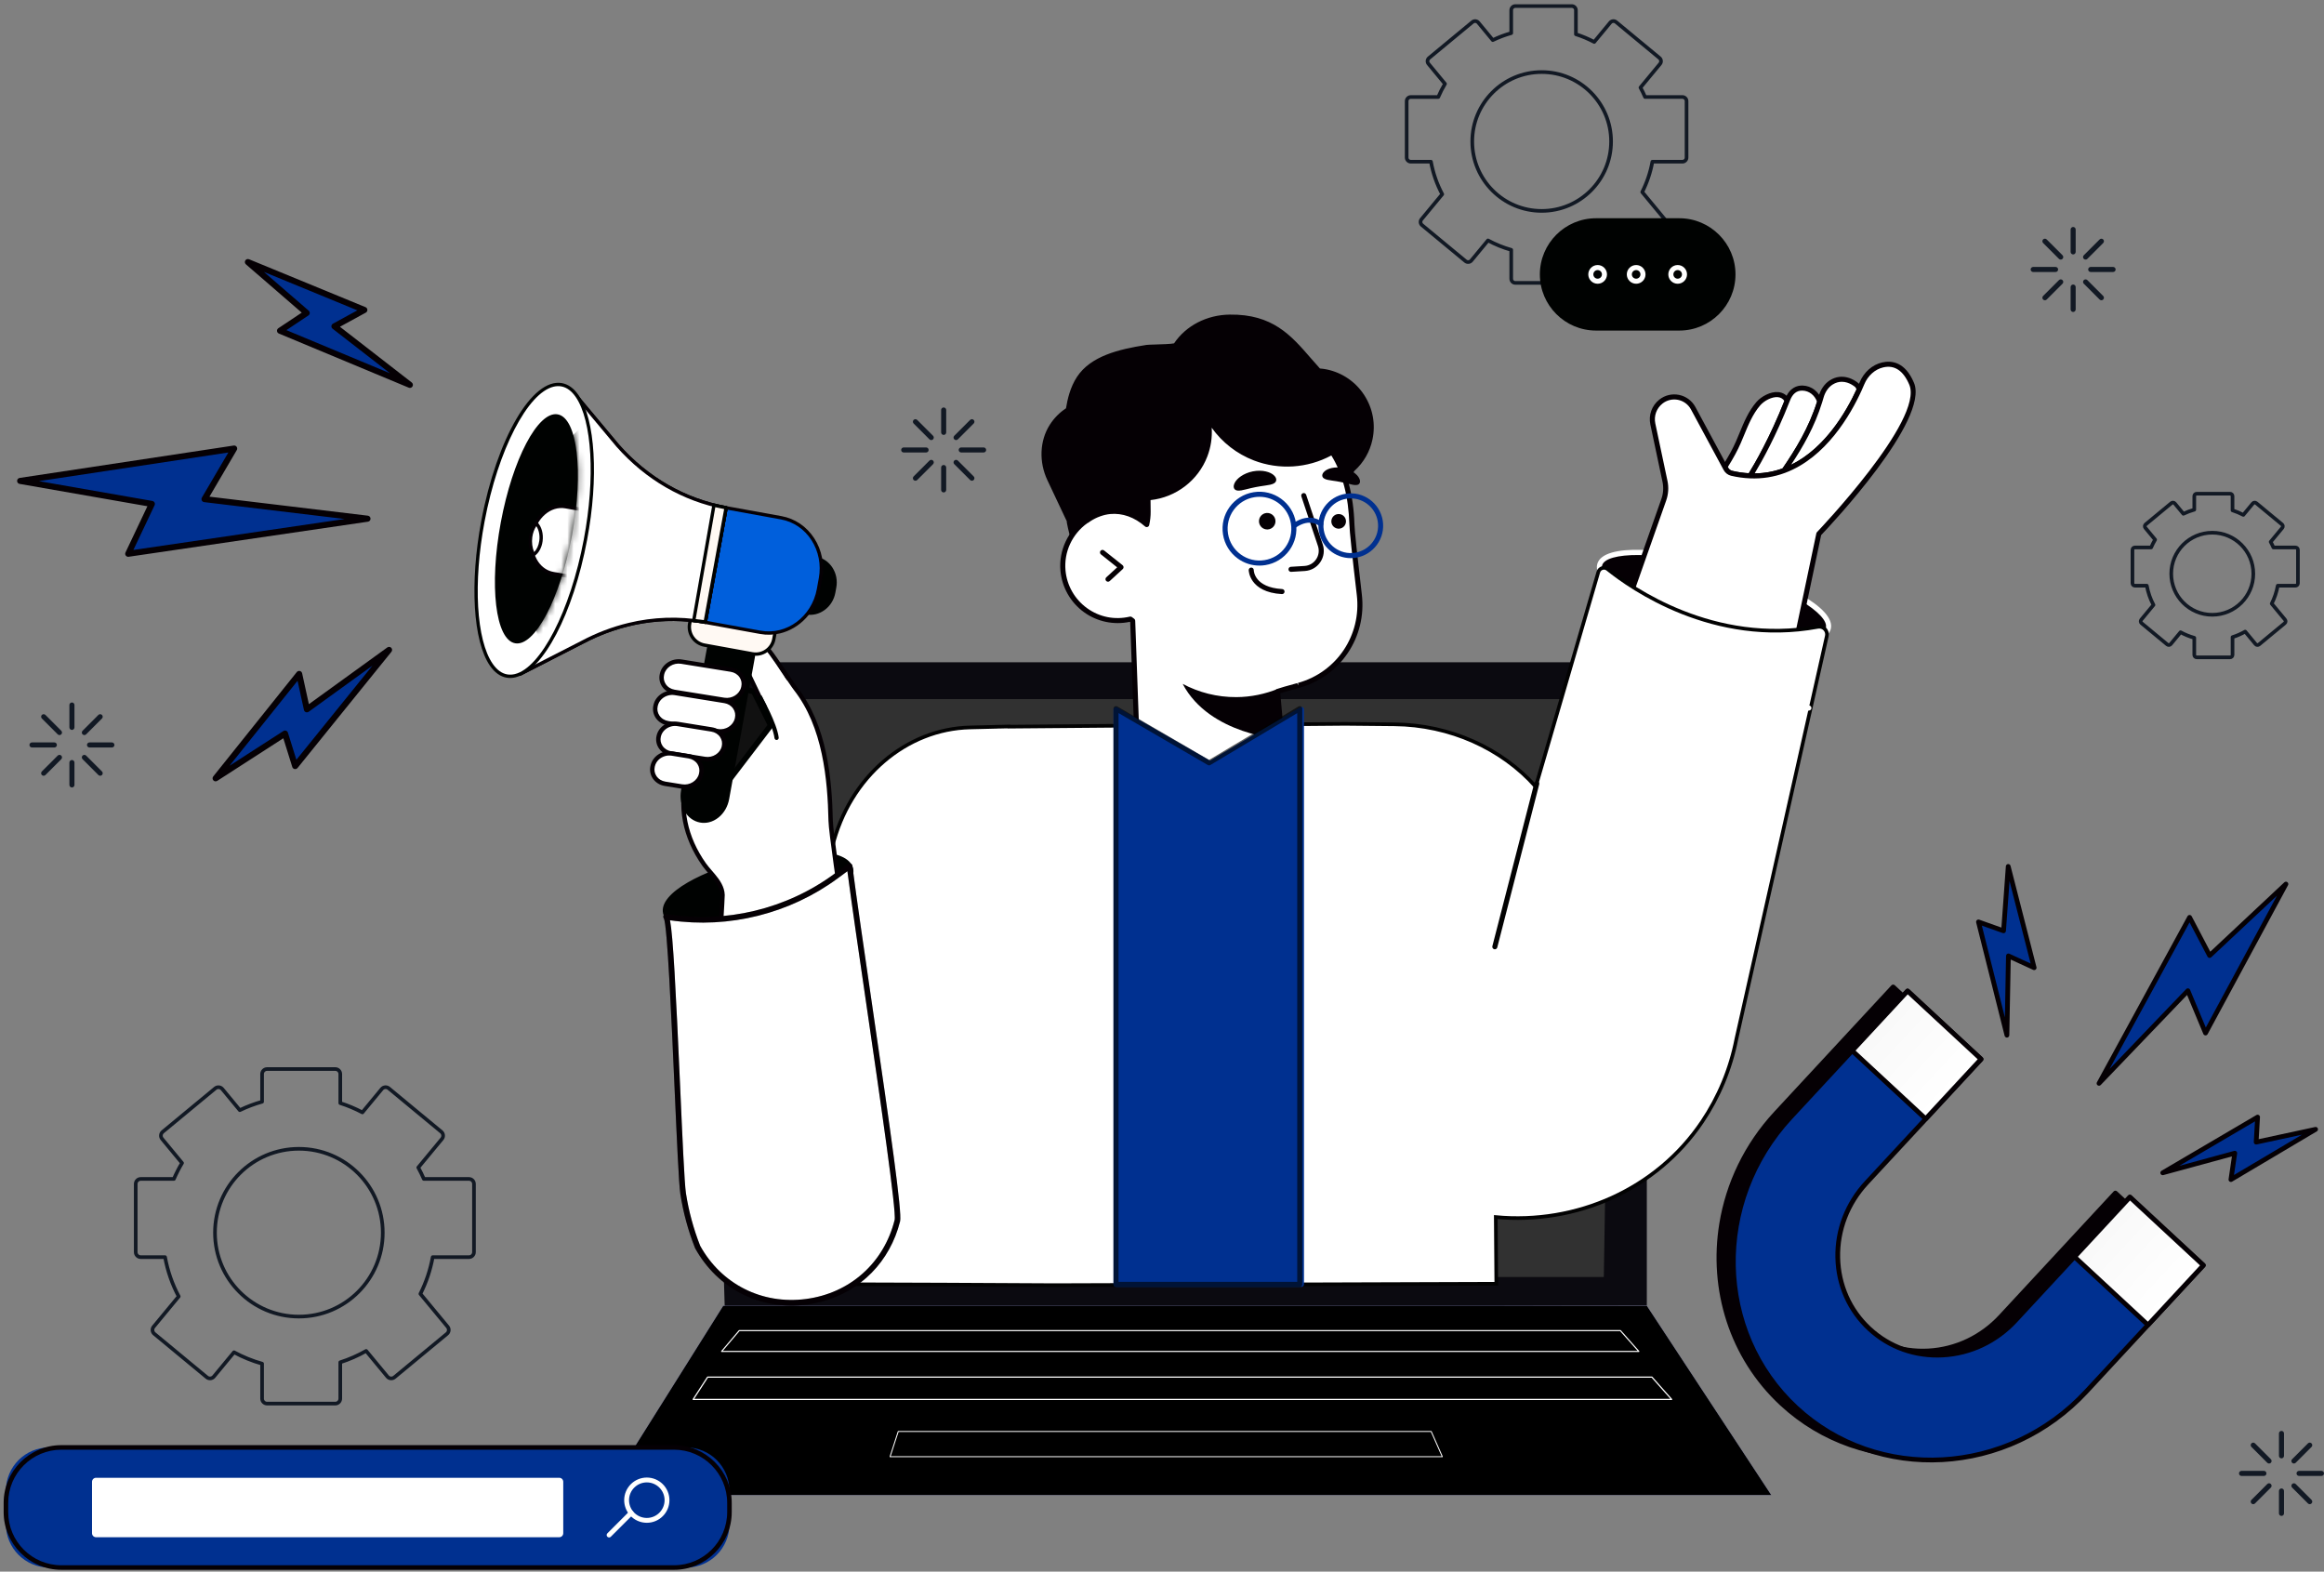 <svg width="383" height="259" viewBox="0 0 383 259" fill="none" xmlns="http://www.w3.org/2000/svg">
<rect x="0" y="0" width="383" height="259" fill="#808080" stroke="none"/>
<path d="M119.445 215.718L116.28 109.139H271.4V215.19L119.676 215.521" fill="#0B0A10"/>
<path d="M264.311 210.444H125.975L122.875 115.208H265.86L264.311 210.444Z" fill="#313131"/>
<path d="M99.598 246.391H291.915L271.404 215.195H119.186L99.598 246.391Z" fill="#B7B8FB"/>
<path d="M99.598 246.391H291.915L271.404 215.195H119.186L99.598 246.391Z" fill="black"/>
<path d="M121.824 219.284H267.051L270.086 222.714H118.922L121.824 219.284Z" stroke="white" stroke-width="0.184" stroke-miterlimit="10" stroke-linecap="round" stroke-linejoin="round"/>
<path d="M116.62 226.944H272.239L275.49 230.62H114.235L116.62 226.944Z" stroke="white" stroke-width="0.197" stroke-miterlimit="10" stroke-linecap="round" stroke-linejoin="round"/>
<path d="M148.031 235.902H235.865L237.7 240.057H146.685L148.031 235.902Z" stroke="white" stroke-width="0.157" stroke-miterlimit="10" stroke-linecap="round" stroke-linejoin="round"/>
<path d="M281.063 103.353C291.465 106.261 300.528 106.364 301.305 103.585C302.082 100.804 294.28 96.193 283.877 93.285C273.475 90.377 264.412 90.273 263.635 93.053C262.858 95.834 270.66 100.445 281.063 103.353Z" fill="#050004"/>
<path d="M295.113 106.021C295.003 106.021 294.894 106.021 294.787 106.019C290.929 105.975 286.014 105.171 280.949 103.755C275.884 102.339 271.266 100.478 267.943 98.515C265.489 97.065 262.68 94.92 263.233 92.942C264.219 89.411 274.663 90.278 283.989 92.885C293.314 95.491 302.691 100.167 301.705 103.698C301.173 105.601 297.899 106.021 295.113 106.021ZM281.173 102.953C286.17 104.349 291.008 105.142 294.797 105.186C298.317 105.236 300.591 104.586 300.902 103.473C301.514 101.283 294.626 96.725 283.763 93.688C272.899 90.65 264.647 90.975 264.035 93.168C263.724 94.28 265.344 96.011 268.367 97.798C271.629 99.725 276.177 101.556 281.173 102.953Z" fill="white"/>
<path d="M285.375 77.999C284.97 77.904 284.624 77.628 284.427 77.261L284.262 76.956C285.087 75.645 285.864 74.302 286.482 72.889C287.441 70.696 288.187 68.352 289.784 66.515C290.805 65.34 293.415 64.113 294.525 66.003C294.53 66.01 294.533 66.019 294.537 66.027C292.422 71.409 290.072 75.792 288.431 78.419C287.452 78.378 286.436 78.249 285.375 77.999Z" fill="white"/>
<path d="M288.432 78.834C288.427 78.834 288.421 78.834 288.414 78.833C287.345 78.788 286.32 78.647 285.281 78.402C284.764 78.28 284.32 77.935 284.062 77.456L283.897 77.151C283.825 77.019 283.831 76.858 283.911 76.731C284.9 75.162 285.575 73.924 286.102 72.72C286.298 72.27 286.485 71.815 286.673 71.358C287.403 69.584 288.158 67.749 289.471 66.239C290.232 65.362 291.759 64.493 293.068 64.616C293.849 64.688 294.477 65.094 294.886 65.789C294.943 65.896 294.971 66.064 294.927 66.177C292.413 72.575 289.795 77.022 288.786 78.637C288.709 78.76 288.575 78.834 288.432 78.834ZM284.746 76.968L284.795 77.061C284.939 77.326 285.192 77.524 285.472 77.59H285.473C286.382 77.805 287.278 77.936 288.208 77.989C289.274 76.26 291.71 72.042 294.072 66.069C293.805 65.693 293.451 65.49 292.992 65.448C291.989 65.361 290.735 66.056 290.099 66.787C288.877 68.194 288.148 69.964 287.444 71.676C287.254 72.138 287.064 72.599 286.865 73.055C286.345 74.244 285.688 75.459 284.746 76.968Z" fill="#050004"/>
<path d="M288.429 78.416C290.069 75.789 292.42 71.406 294.534 66.024C294.559 65.962 294.583 65.902 294.607 65.84C295.19 64.347 296.143 63.923 297.076 63.953C298.447 63.995 299.495 64.961 299.887 66.19C298.452 70.833 296.022 74.628 294.031 77.537C292.339 78.171 290.472 78.503 288.429 78.416Z" fill="white"/>
<path d="M289.063 78.848C288.847 78.848 288.63 78.843 288.413 78.834C288.265 78.828 288.131 78.743 288.062 78.612C287.992 78.481 287.998 78.323 288.077 78.197C289.074 76.601 291.66 72.206 294.148 65.873L294.222 65.689C294.935 63.859 296.201 63.505 297.091 63.538C298.557 63.583 299.811 64.576 300.287 66.065C300.313 66.146 300.313 66.233 300.288 66.315C298.889 70.838 296.621 74.495 294.378 77.774C294.329 77.845 294.26 77.899 294.179 77.93C292.548 78.54 290.83 78.848 289.063 78.848ZM296.99 64.37C296.076 64.37 295.424 64.902 294.999 65.994L294.924 66.179C292.684 71.882 290.361 76.035 289.168 78.014C290.754 78.002 292.296 77.727 293.766 77.193C295.925 74.028 298.099 70.505 299.452 66.197C299.058 65.116 298.134 64.405 297.066 64.372C297.04 64.371 297.015 64.37 296.99 64.37Z" fill="#050004"/>
<path d="M294.034 77.54C296.025 74.63 298.455 70.835 299.89 66.192C299.968 65.943 300.046 65.694 300.117 65.439C300.387 64.473 300.931 63.578 301.776 63.036C304.054 61.575 306.112 63.578 306.112 63.578C306.238 63.761 306.331 63.974 306.408 64.2C304.664 68.033 300.673 75.057 294.034 77.54Z" fill="white"/>
<path d="M294.036 77.954C293.911 77.954 293.788 77.897 293.708 77.794C293.596 77.651 293.589 77.451 293.692 77.302C295.899 74.077 298.128 70.483 299.494 66.067L299.537 65.928C299.599 65.728 299.661 65.528 299.718 65.323C300.039 64.173 300.691 63.236 301.552 62.682C303.575 61.385 305.61 62.504 306.404 63.277C306.591 63.534 306.701 63.764 306.804 64.062C306.839 64.162 306.833 64.273 306.79 64.37C304.979 68.349 300.932 75.402 294.183 77.927C294.135 77.945 294.085 77.954 294.036 77.954ZM303.537 62.916C303.06 62.916 302.538 63.041 302.002 63.384C301.314 63.827 300.787 64.595 300.52 65.549C300.461 65.76 300.397 65.967 300.334 66.174L300.291 66.312C299.058 70.301 297.147 73.617 295.175 76.593C300.799 73.849 304.292 67.799 305.959 64.18C305.9 64.031 305.838 63.911 305.77 63.813C305.754 63.806 304.808 62.916 303.537 62.916Z" fill="#050004"/>
<path d="M274.198 82.353C274.54 81.381 274.607 80.333 274.394 79.324L272.393 69.872C272.101 68.491 272.615 67.063 273.721 66.185C275.437 64.823 277.966 65.329 279.026 67.246L284.263 76.955L284.428 77.261C284.626 77.627 284.971 77.903 285.376 77.999C286.438 78.249 287.453 78.378 288.432 78.419C290.476 78.506 292.342 78.173 294.035 77.54C300.674 75.057 304.664 68.033 306.408 64.201C306.579 63.826 306.73 63.479 306.858 63.172C307.476 61.691 308.709 60.501 310.272 60.14C311.845 59.776 313.742 60.177 315.04 63.234C317.637 69.348 299.748 87.983 299.748 87.983L294.977 110.644C290.72 117.445 267.658 100.949 267.658 100.949L274.198 82.353Z" fill="white"/>
<path d="M291.364 112.702C283.468 112.702 268.1 101.778 267.412 101.285C267.262 101.178 267.2 100.983 267.262 100.808L273.802 82.212C274.119 81.312 274.182 80.342 273.984 79.408L271.983 69.956C271.655 68.41 272.221 66.839 273.459 65.857C274.373 65.131 275.553 64.846 276.698 65.075C277.843 65.303 278.823 66.02 279.388 67.042L284.792 77.06C284.935 77.326 285.188 77.524 285.469 77.59C286.456 77.823 287.431 77.957 288.447 78C290.323 78.077 292.16 77.793 293.887 77.147C300.354 74.728 304.269 67.888 306.027 64.026C306.194 63.655 306.344 63.312 306.471 63.008C307.172 61.33 308.557 60.104 310.176 59.731C311.763 59.365 313.967 59.644 315.421 63.068C318.031 69.21 301.615 86.625 300.13 88.182L295.383 110.728C295.373 110.776 295.355 110.822 295.328 110.864C294.761 111.769 293.872 112.348 292.686 112.582C292.274 112.663 291.832 112.702 291.364 112.702ZM268.153 100.787C270.345 102.321 285.995 113.057 292.523 111.764C293.462 111.579 294.135 111.159 294.582 110.481L299.338 87.894C299.354 87.818 299.391 87.748 299.445 87.692C299.622 87.507 317.113 69.187 314.653 63.394C313.668 61.073 312.226 60.113 310.363 60.543C309.005 60.857 307.838 61.898 307.24 63.329C307.112 63.64 306.958 63.991 306.786 64.37C304.975 68.35 300.928 75.403 294.179 77.928C292.347 78.612 290.409 78.917 288.412 78.833C287.343 78.788 286.318 78.647 285.278 78.401C284.761 78.279 284.317 77.934 284.059 77.456L278.657 67.441C278.213 66.639 277.438 66.073 276.535 65.893C275.632 65.714 274.7 65.937 273.978 66.51C272.989 67.294 272.538 68.549 272.799 69.784L274.8 79.235C275.03 80.319 274.957 81.444 274.589 82.49L268.153 100.787Z" fill="#050004"/>
<path d="M299.589 103.299C282.381 106.481 268.812 96.903 264.941 93.786C264.403 93.353 263.602 93.61 263.408 94.273L253.094 129.633C247.452 123.304 238.932 119.455 229.821 119.365L221.698 119.286L166.276 119.752L166.268 119.723L164.805 119.759L164.319 119.761L164.312 119.771L159.849 119.88C149.406 120.136 140.011 127.97 137.153 139.574C137.037 140.042 136.932 140.516 136.838 140.995L127.864 211.604L155.582 211.698L173.754 211.791L246.595 211.558L246.508 200.57C259.764 201.816 272.984 196.058 280.52 184.853C283.232 180.821 285.189 176.205 286.169 171.184L301.063 104.826C301.263 103.935 300.487 103.133 299.589 103.299Z" fill="white" stroke="#020202" stroke-width="0.6" stroke-miterlimit="10"/>
<path d="M246.351 156.441C246.316 156.441 246.282 156.437 246.247 156.428C246.023 156.371 245.889 156.143 245.947 155.92L252.86 129.032C252.918 128.809 253.145 128.675 253.368 128.733C253.591 128.791 253.726 129.018 253.668 129.241L246.754 156.129C246.706 156.317 246.536 156.441 246.351 156.441Z" fill="#020202"/>
<path d="M294.219 117.359C289.853 117.359 282.323 116.532 273.859 111.996C273.656 111.887 273.579 111.634 273.688 111.431C273.797 111.228 274.05 111.149 274.253 111.261C287.254 118.227 297.925 116.287 298.032 116.266C298.253 116.225 298.477 116.371 298.52 116.598C298.563 116.823 298.415 117.042 298.189 117.085C298.149 117.094 296.69 117.359 294.219 117.359Z" fill="white"/>
<path d="M293.518 112.678C293.51 112.678 293.502 112.678 293.494 112.678C292.924 112.672 292.389 112.444 291.988 112.035C291.589 111.627 291.372 111.087 291.378 110.515C291.384 109.945 291.612 109.41 292.021 109.009C292.864 108.184 294.222 108.2 295.046 109.042C295.446 109.45 295.663 109.99 295.656 110.562C295.65 111.133 295.422 111.667 295.014 112.068C294.61 112.462 294.081 112.678 293.518 112.678ZM293.518 109.233C293.188 109.233 292.858 109.357 292.604 109.605C292.089 110.109 292.081 110.937 292.584 111.451C293.086 111.965 293.915 111.974 294.43 111.471C294.945 110.968 294.953 110.14 294.45 109.625C294.195 109.365 293.857 109.233 293.518 109.233Z" fill="white"/>
<path d="M173.354 70.234C171.697 72.838 171.674 76.167 172.991 78.958L176.445 86.273L176.28 86.308C176.28 86.308 179.883 105.2 188.848 100.24C190.441 99.358 191.653 98.225 192.582 96.962C194.951 97.931 197.539 98.477 200.259 98.475C211.276 98.467 220.214 89.672 220.501 78.727C221.626 78.533 222.486 78.104 222.892 77.328C224.309 76.058 225.353 74.347 225.778 72.343C226.845 67.31 223.63 62.365 218.598 61.298C218.174 61.208 217.751 61.159 217.33 61.129C213.296 56.73 210.658 52.172 202.674 52.264C199.195 52.305 195.816 53.873 193.838 56.817C193.817 56.848 193.813 56.892 193.783 56.916C193.436 57.191 189.533 57.174 188.994 57.258C185.125 57.857 180.149 58.84 177.844 62.334C176.824 63.879 176.346 65.7 176.061 67.542C174.958 68.224 174.042 69.153 173.354 70.234Z" fill="#050004"/>
<path d="M185.939 101.486C185.176 101.486 184.431 101.316 183.708 100.977C178.219 98.403 175.963 86.873 175.87 86.384L175.793 85.981L175.841 85.972L172.614 79.135C171.19 76.12 171.339 72.623 173.002 70.009C173.698 68.915 174.621 67.977 175.679 67.288C175.911 65.851 176.358 63.826 177.495 62.102C179.747 58.688 184.322 57.557 188.93 56.844C189.127 56.813 189.593 56.798 190.401 56.773C191.337 56.745 193.028 56.695 193.491 56.583C195.455 53.66 198.885 51.889 202.668 51.845C209.737 51.751 212.777 55.28 216.008 59.004C216.502 59.572 217.003 60.148 217.526 60.724C217.96 60.761 218.332 60.813 218.684 60.888C221.227 61.428 223.408 62.925 224.825 65.105C226.242 67.284 226.725 69.885 226.186 72.427C225.761 74.43 224.737 76.213 223.224 77.587C222.811 78.319 222.033 78.817 220.907 79.069C220.442 90.202 211.436 98.881 200.26 98.889C200.254 98.889 200.247 98.889 200.241 98.889C197.663 98.889 195.136 98.411 192.723 97.465C191.724 98.751 190.49 99.806 189.05 100.602C187.986 101.191 186.947 101.486 185.939 101.486ZM176.773 86.629C177.224 88.694 179.503 98.085 184.063 100.223C185.502 100.898 187.001 100.783 188.645 99.874C190.075 99.083 191.286 98.019 192.245 96.714L192.438 96.451L192.739 96.575C195.141 97.559 197.665 98.057 200.241 98.057C200.247 98.057 200.253 98.057 200.259 98.057C211.091 98.048 219.799 89.552 220.084 78.715L220.093 78.373L220.43 78.315C221.505 78.13 222.209 77.732 222.523 77.133L222.614 77.016C224.024 75.754 224.977 74.107 225.37 72.255C225.863 69.93 225.421 67.552 224.126 65.559C222.83 63.567 220.836 62.197 218.512 61.705C218.152 61.628 217.768 61.577 217.3 61.543L217.135 61.531L217.022 61.408C216.453 60.788 215.912 60.163 215.379 59.55C212.143 55.822 209.363 52.604 202.678 52.679C199.168 52.719 195.993 54.353 194.184 57.047C194.19 57.051 194.149 57.155 194.043 57.24C193.77 57.456 193.06 57.528 190.426 57.606C189.829 57.624 189.213 57.642 189.058 57.667C184.639 58.351 180.265 59.417 178.191 62.56C177.356 63.827 176.81 65.428 176.472 67.602L176.443 67.791L176.28 67.893C175.26 68.524 174.37 69.41 173.705 70.456C172.194 72.83 172.065 76.018 173.367 78.778L177.047 86.571L176.773 86.629Z" fill="#050004"/>
<path d="M219.554 74.514C216.079 69.21 215.549 68.957 219.194 74.698C215.505 76.673 211.017 77.107 206.803 75.493C203.278 74.145 200.581 71.595 198.951 68.5C199.491 70.606 199.414 72.892 198.578 75.076C197.019 79.152 193.273 81.736 189.19 82.031L189.211 84.31C189.219 85.064 189.131 85.775 188.98 86.443C187.234 84.912 185.12 84.089 182.916 84.293C182.607 84.322 182.305 84.378 182.007 84.446C181.894 84.474 181.782 84.503 181.672 84.535C181.505 84.582 181.341 84.636 181.179 84.694C181.021 84.751 180.866 84.811 180.713 84.876C180.147 85.122 179.604 85.429 179.099 85.806L179.09 85.777C176.478 87.572 174.87 90.664 175.181 94.045C175.677 99.444 180.816 103.297 186.292 102.026C186.447 102.14 186.513 102.191 186.667 102.305L187.821 134.337L212.165 132.259C211.647 126.183 210.551 113.979 210.55 113.964C210.561 113.91 212.039 113.488 213.877 112.983C213.919 112.971 213.962 112.96 214.006 112.948C220.569 111.132 224.813 104.777 224.016 98.013C223.416 92.915 222.839 87.76 222.798 86.446C222.67 82.312 221.849 78.017 219.554 74.514Z" fill="white"/>
<path d="M187.822 134.754C187.721 134.754 187.622 134.718 187.545 134.649C187.46 134.574 187.409 134.466 187.406 134.353L186.259 102.522L186.197 102.476C183.558 103.032 180.821 102.46 178.655 100.896C176.434 99.293 175.017 96.81 174.766 94.085C174.455 90.697 176.021 87.382 178.855 85.434C178.896 85.407 178.94 85.386 178.986 85.374C179.462 85.034 179.986 84.739 180.547 84.494C180.712 84.425 180.875 84.362 181.039 84.303C181.211 84.241 181.385 84.184 181.562 84.135C181.671 84.102 181.789 84.073 181.907 84.043C182.283 83.957 182.589 83.906 182.879 83.879C184.89 83.693 186.932 84.329 188.701 85.677C188.768 85.223 188.8 84.767 188.796 84.315L188.774 82.037C188.772 81.817 188.942 81.633 189.161 81.617C193.203 81.326 196.746 78.701 198.19 74.93C198.965 72.903 199.089 70.716 198.549 68.605C198.496 68.401 198.605 68.189 198.802 68.113C198.998 68.037 199.222 68.121 199.321 68.308C200.971 71.44 203.682 73.854 206.953 75.106C210.742 76.556 214.96 76.345 218.6 74.539C215.994 70.427 216.067 70.38 216.474 70.117C216.88 69.857 216.962 69.796 219.905 74.288C221.95 77.408 223.064 81.495 223.217 86.435C223.25 87.512 223.67 91.5 224.432 97.966C225.261 104.998 220.923 111.469 214.118 113.351L213.989 113.387C212.134 113.898 211.336 114.133 210.995 114.242C211.169 116.186 212.113 126.721 212.582 132.226C212.602 132.455 212.432 132.657 212.202 132.677L187.858 134.753C187.846 134.754 187.834 134.754 187.822 134.754ZM186.294 101.61C186.383 101.61 186.47 101.638 186.543 101.693L186.918 101.972C187.019 102.047 187.08 102.165 187.085 102.291L188.223 133.884L211.716 131.88C211.215 126.035 210.255 115.332 210.147 114.115L210.136 114C210.133 113.959 210.136 113.918 210.144 113.878C210.211 113.56 210.211 113.56 213.767 112.581L214.007 112.948L213.896 112.547C220.302 110.775 224.384 104.683 223.604 98.062C222.829 91.48 222.418 87.576 222.383 86.46C222.241 81.842 221.24 78.008 219.409 75.058C219.404 75.061 219.398 75.064 219.393 75.067C215.452 77.176 210.808 77.474 206.655 75.884C203.85 74.81 201.434 72.928 199.69 70.49C199.795 72.095 199.552 73.703 198.969 75.227C197.457 79.177 193.811 81.962 189.612 82.413L189.63 84.306C189.638 85.047 189.556 85.797 189.389 86.536C189.357 86.679 189.251 86.795 189.111 86.841C188.972 86.888 188.818 86.855 188.707 86.758C186.966 85.231 184.981 84.522 182.957 84.71C182.703 84.733 182.432 84.779 182.1 84.854C182.003 84.878 181.896 84.905 181.792 84.936C181.628 84.982 181.475 85.033 181.321 85.088C181.171 85.142 181.022 85.2 180.876 85.261C180.325 85.501 179.81 85.798 179.351 86.141C179.304 86.176 179.252 86.2 179.197 86.213C176.695 88.001 175.318 90.972 175.598 94.008C175.826 96.493 177.119 98.757 179.144 100.219C181.196 101.701 183.701 102.201 186.2 101.62C186.23 101.614 186.262 101.61 186.294 101.61Z" fill="#050004"/>
<path d="M203.757 114.883C200.568 114.901 197.56 114.111 194.909 112.705C199.352 121.159 211.332 121.84 211.332 121.84L210.622 113.513C208.491 114.372 206.182 114.869 203.757 114.883Z" fill="#050004"/>
<path d="M210.192 86.066C210.097 86.811 209.416 87.339 208.671 87.245C207.925 87.15 207.397 86.469 207.492 85.724C207.587 84.978 208.267 84.45 209.013 84.545C209.758 84.64 210.286 85.32 210.192 86.066Z" fill="#050004"/>
<path d="M221.812 86.07C221.728 86.731 221.124 87.199 220.463 87.115C219.801 87.031 219.333 86.427 219.417 85.766C219.501 85.105 220.105 84.637 220.767 84.721C221.428 84.804 221.896 85.408 221.812 86.07Z" fill="#050004"/>
<path d="M210.028 79.605C209.634 79.876 209.066 79.931 208.52 80.017C207.969 80.091 207.417 80.18 206.94 80.274C206.462 80.367 205.917 80.494 205.379 80.634C204.841 80.761 204.291 80.924 203.83 80.821C203.386 80.729 203.122 80.265 203.488 79.559C203.827 78.875 204.893 77.994 206.473 77.68C208.053 77.374 209.353 77.791 209.908 78.299C210.493 78.818 210.409 79.35 210.028 79.605Z" fill="#050004"/>
<path d="M218.179 78.834C218.529 79.073 219.033 79.122 219.517 79.198C220.006 79.263 220.496 79.341 220.919 79.425C221.343 79.507 221.827 79.619 222.305 79.743C222.782 79.855 223.27 79.999 223.679 79.908C224.072 79.825 224.306 79.414 223.982 78.787C223.681 78.181 222.734 77.401 221.332 77.123C219.93 76.852 218.778 77.223 218.286 77.674C217.766 78.136 217.841 78.608 218.179 78.834Z" fill="#050004"/>
<path d="M212.761 94.239C212.542 94.239 212.359 94.069 212.345 93.847C212.331 93.617 212.506 93.419 212.736 93.406L214.982 93.268C215.763 93.221 216.462 92.821 216.9 92.172C217.338 91.524 217.448 90.726 217.2 89.983L214.466 81.803C214.394 81.584 214.511 81.348 214.729 81.275C214.95 81.201 215.184 81.32 215.257 81.538L217.991 89.719C218.322 90.709 218.176 91.773 217.592 92.639C217.008 93.504 216.075 94.037 215.033 94.1L212.787 94.238C212.779 94.239 212.77 94.239 212.761 94.239Z" fill="#050004"/>
<path d="M211.281 97.908C211.273 97.908 211.264 97.907 211.256 97.907C205.846 97.589 205.789 93.985 205.789 93.948C205.79 93.718 205.976 93.532 206.206 93.532H206.207C206.436 93.533 206.622 93.718 206.623 93.947C206.625 94.069 206.716 96.805 211.306 97.075C211.535 97.088 211.711 97.286 211.697 97.516C211.684 97.737 211.5 97.908 211.281 97.908Z" fill="#050004"/>
<path d="M222.607 91.978C220.032 91.978 217.758 90.106 217.338 87.484C217.113 86.076 217.449 84.664 218.285 83.509C219.121 82.354 220.357 81.594 221.765 81.369C224.671 80.902 227.415 82.89 227.88 85.795C228.346 88.702 226.359 91.445 223.453 91.91C223.17 91.956 222.886 91.978 222.607 91.978ZM222.612 82.135C222.376 82.135 222.137 82.153 221.897 82.192C219.445 82.585 217.768 84.9 218.161 87.352C218.555 89.804 220.872 91.481 223.321 91.087C225.773 90.694 227.449 88.379 227.057 85.927C226.702 83.715 224.784 82.135 222.612 82.135Z" fill="#003090"/>
<path d="M207.55 93.208C206.279 93.208 205.044 92.81 203.995 92.051C202.679 91.097 201.812 89.689 201.555 88.084C201.025 84.772 203.288 81.644 206.601 81.114C209.916 80.582 213.041 82.846 213.572 86.159C213.829 87.764 213.446 89.374 212.492 90.69C211.54 92.007 210.131 92.873 208.526 93.13C208.2 93.182 207.874 93.208 207.55 93.208ZM207.566 81.871C207.292 81.871 207.013 81.892 206.733 81.937C203.874 82.396 201.921 85.094 202.379 87.953C202.601 89.338 203.349 90.553 204.485 91.376C205.621 92.198 207.009 92.53 208.394 92.307C209.78 92.085 210.995 91.337 211.818 90.202C212.64 89.065 212.971 87.677 212.749 86.292C212.335 83.713 210.099 81.871 207.566 81.871Z" fill="#003090"/>
<path d="M213.354 86.993C213.221 86.993 213.09 86.929 213.009 86.811C212.879 86.621 212.928 86.361 213.119 86.231C215.994 84.267 217.934 86.043 217.954 86.062C218.121 86.22 218.129 86.484 217.971 86.652C217.813 86.819 217.55 86.826 217.383 86.67C217.314 86.608 215.885 85.352 213.588 86.921C213.517 86.969 213.435 86.993 213.354 86.993Z" fill="#003090"/>
<path d="M182.6 95.866C182.488 95.866 182.375 95.821 182.293 95.731C182.137 95.561 182.149 95.297 182.318 95.142L184.109 93.497L181.435 91.363C181.255 91.219 181.225 90.957 181.369 90.776C181.513 90.597 181.775 90.568 181.955 90.711L185.01 93.149C185.105 93.225 185.162 93.339 185.167 93.461C185.171 93.583 185.122 93.7 185.032 93.782L182.883 95.756C182.803 95.83 182.701 95.866 182.6 95.866Z" fill="#050004"/>
<path d="M214.485 211.662H183.924V116.92L199.405 125.833L214.485 116.92V211.662Z" fill="#003090"/>
<path d="M214.482 212.075H183.921C183.69 212.075 183.504 211.889 183.504 211.658V116.916C183.504 116.768 183.583 116.63 183.712 116.556C183.841 116.481 184 116.482 184.129 116.555L199.399 125.347L214.27 116.558C214.4 116.483 214.56 116.481 214.689 116.555C214.819 116.628 214.9 116.767 214.9 116.917V211.659C214.899 211.889 214.713 212.075 214.482 212.075ZM184.337 211.241H214.065V117.647L199.614 126.189C199.484 126.264 199.324 126.266 199.194 126.191L184.338 117.638V211.241H184.337Z" fill="#003090"/>
<g opacity="0.63">
<path d="M214.202 212.079H183.921C183.691 212.079 183.504 211.893 183.504 211.662V116.786C183.504 116.637 183.584 116.499 183.713 116.424C183.843 116.351 184.002 116.351 184.131 116.425L199.257 125.228L213.988 116.427C214.117 116.35 214.278 116.348 214.408 116.423C214.539 116.497 214.619 116.635 214.619 116.785V211.662C214.619 211.893 214.432 212.079 214.202 212.079ZM184.338 211.245H213.785V117.52L199.473 126.07C199.343 126.148 199.181 126.148 199.05 126.073L184.338 117.511V211.245Z" fill="#000201"/>
</g>
<path d="M185.918 134.908C185.774 134.908 185.634 134.834 185.556 134.7C185.441 134.501 185.509 134.246 185.708 134.131L199.249 126.284C199.378 126.211 199.537 126.209 199.666 126.284L213.208 134.077C213.407 134.191 213.476 134.446 213.361 134.646C213.246 134.846 212.992 134.914 212.792 134.8L199.459 127.127L186.126 134.853C186.06 134.89 185.988 134.908 185.918 134.908Z" fill="#003090"/>
<path d="M126.091 151.665C117.695 153.666 110.373 153.118 109.736 150.444C109.099 147.769 115.388 143.98 123.784 141.98C132.18 139.98 139.502 140.526 140.139 143.201C140.776 145.876 134.486 149.665 126.091 151.665Z" fill="#000201"/>
<path d="M127.32 151.834C126.946 151.933 126.573 152.026 126.199 152.116C118.611 153.924 110.104 153.99 109.284 150.552C108.465 147.112 116.096 143.343 123.676 141.528C131.263 139.721 139.77 139.655 140.59 143.093C141.368 146.362 134.516 149.937 127.32 151.834ZM122.741 142.719C114.716 144.835 109.714 148.351 110.187 150.336C110.682 152.413 117.291 153.284 125.983 151.213C134.666 149.142 140.182 145.384 139.687 143.307C139.192 141.231 132.583 140.36 123.891 142.43C123.501 142.524 123.118 142.62 122.741 142.719Z" fill="#000201"/>
<path d="M116.044 142.473C113.126 138.345 111.687 133.115 113.305 128.189L116.189 128.875C116.189 128.875 117.95 120.935 117.73 115.313C118.572 113.293 126.344 116.293 126.344 116.293C126.344 116.293 125.337 114.301 124.835 113.306C124.301 112.251 124.143 111.227 124.251 110.049C124.36 108.872 125.419 107.701 126.578 107.937C127.718 108.168 130.329 112.479 131.109 113.475C135.807 119.465 136.741 127.908 136.897 135.281C136.98 139.211 143.397 179.026 142.932 180.881C140.129 192.081 125.056 194.057 119.465 183.955C118.668 181.932 118.102 179.836 117.773 177.704C117.326 174.823 119.109 148.38 119.081 147.494C119.042 146.25 118.332 145.234 117.536 144.282C117.022 143.667 116.473 143.079 116.044 142.473Z" fill="white"/>
<path d="M134.027 190.424C133.463 190.573 132.883 190.686 132.288 190.765C126.842 191.477 121.808 188.935 119.149 184.131C118.326 182.051 117.75 179.922 117.416 177.761C117.081 175.604 117.963 160.662 118.437 152.635C118.599 149.892 118.726 147.725 118.72 147.506C118.686 146.434 118.111 145.534 117.258 144.514C117.104 144.329 116.946 144.147 116.789 143.965C116.43 143.55 116.058 143.119 115.749 142.683V142.683C112.459 138.027 111.443 132.704 112.962 128.079C113.02 127.9 113.206 127.798 113.387 127.84L115.913 128.442C116.247 126.836 117.559 120.168 117.369 115.329C117.367 115.277 117.376 115.224 117.397 115.176C118.201 113.247 123.63 114.914 126.001 115.748L124.902 113.574C124.399 112.576 123.771 111.335 123.892 110.018C123.964 109.232 124.4 108.452 125.03 107.984C125.525 107.615 126.1 107.475 126.647 107.586C127.576 107.775 128.963 109.72 130.549 112.052C130.902 112.571 131.207 113.019 131.391 113.254C136.31 119.526 137.108 128.317 137.255 135.275C137.291 137.02 138.609 146.041 140.004 155.591C142.147 170.263 143.533 179.957 143.28 180.97C142.092 185.716 138.62 189.213 134.027 190.424ZM116.337 142.267C116.626 142.675 116.97 143.073 117.334 143.495C117.493 143.68 117.654 143.865 117.811 144.053C118.631 145.034 119.396 146.13 119.439 147.484C119.446 147.725 119.352 149.339 119.155 152.678C118.683 160.679 117.804 175.57 118.126 177.651C118.453 179.76 119.015 181.837 119.798 183.825C122.291 188.323 127.049 190.725 132.194 190.051C137.342 189.379 141.322 185.832 142.581 180.795C142.817 179.828 140.863 166.446 139.293 155.695C137.894 146.122 136.574 137.08 136.536 135.29C136.392 128.443 135.613 119.802 130.826 113.698C130.627 113.444 130.33 113.008 129.955 112.455C129.068 111.15 127.222 108.436 126.506 108.29C126.063 108.201 125.693 108.388 125.461 108.561C124.997 108.906 124.178 109.857 124.125 110.438C124.024 111.548 125.081 114.012 125.544 114.927L126.034 116.088C126.101 116.22 126.933 117.732 126.834 117.842C126.734 117.952 126.613 117.353 126.473 117.3C123.278 116.086 118.725 114.328 118.092 115.392C118.29 120.991 116.558 128.876 116.54 128.955C116.519 129.049 116.461 129.13 116.38 129.182C116.296 129.233 116.199 129.249 116.106 129.227L113.547 128.618C112.246 132.951 113.254 137.906 116.337 142.267Z" fill="#050004"/>
<path d="M112.582 196.708C113.045 199.697 113.839 202.639 114.957 205.478C122.801 219.65 143.95 216.879 147.883 201.165C148.437 198.953 142.019 158.285 140.007 142.733L137.802 144.361C129.757 150.3 119.65 152.727 109.786 151.089C110.836 152.369 111.956 192.665 112.582 196.708Z" fill="white"/>
<g opacity="0.24">
<path d="M135.382 214.512C134.593 214.72 133.781 214.88 132.948 214.989C125.325 215.987 118.277 212.427 114.555 205.702C113.403 202.791 112.595 199.807 112.127 196.778C111.872 195.129 111.544 187.745 111.165 179.195C110.666 167.917 109.98 152.472 109.407 151.349C109.286 151.199 109.28 151.006 109.376 150.839C109.473 150.671 109.676 150.597 109.866 150.629C119.548 152.238 129.632 149.817 137.529 143.986L139.735 142.358C139.867 142.262 140.041 142.241 140.192 142.305C140.344 142.369 140.449 142.509 140.47 142.672C141.178 148.151 142.423 156.672 143.741 165.693C146.746 186.268 148.69 199.861 148.336 201.276C146.673 207.921 141.812 212.816 135.382 214.512ZM110.421 151.656C110.921 154.281 111.362 162.692 112.093 179.154C112.455 187.322 112.797 195.038 113.044 196.636C113.502 199.597 114.293 202.514 115.392 205.307C118.901 211.637 125.591 215.015 132.827 214.068C140.069 213.119 145.663 208.132 147.435 201.051C147.772 199.708 145.027 180.922 142.823 165.827C141.566 157.22 140.375 149.069 139.652 143.573L138.08 144.733C130.173 150.57 120.131 153.075 110.421 151.656Z" fill="#050004"/>
</g>
<path d="M135.382 214.513C134.592 214.721 133.781 214.881 132.947 214.99C125.325 215.988 118.277 212.428 114.555 205.703C113.403 202.792 112.595 199.807 112.127 196.779C111.871 195.13 111.544 187.746 111.165 179.196C110.665 167.918 109.98 152.473 109.407 151.35C109.285 151.2 109.279 151.007 109.376 150.84C109.473 150.672 109.675 150.598 109.866 150.63C119.548 152.239 129.632 149.818 137.529 143.987L139.734 142.359C139.866 142.263 140.041 142.242 140.192 142.306C140.343 142.37 140.449 142.51 140.47 142.673C141.178 148.152 142.423 156.673 143.741 165.694C146.746 186.269 148.69 199.862 148.335 201.277C146.673 207.922 141.812 212.817 135.382 214.513ZM110.421 151.657C110.92 154.282 111.362 162.692 112.093 179.155C112.455 187.323 112.797 195.039 113.044 196.637C113.502 199.597 114.292 202.515 115.392 205.308C118.9 211.638 125.591 215.016 132.827 214.069C140.069 213.12 145.663 208.133 147.435 201.052C147.771 199.709 145.027 180.923 142.823 165.828C141.566 157.221 140.375 149.07 139.652 143.574L138.08 144.734C130.173 150.571 120.131 153.076 110.421 151.657Z" fill="#050004"/>
<path d="M127.022 119.54L118.96 130.103L110.502 117.07L111.232 110.617L124.238 113.973L127.022 119.54Z" fill="#111111"/>
<path d="M118.929 130.902L110.021 117.178L110.829 110.029L124.558 113.572L127.565 119.587L118.929 130.902ZM110.981 116.952L118.99 129.292L126.477 119.484L123.916 114.365L111.631 111.194L110.981 116.952Z" fill="#000201"/>
<path d="M125.33 114.749C125.33 114.749 124.226 112.385 123.747 111.397C123.24 110.35 122.719 109.231 122.82 108.064C122.921 106.897 123.923 105.738 125.022 105.973C126.104 106.205 128.586 110.483 129.328 111.471" fill="white"/>
<path d="M125.135 115.568C125.135 115.568 123.908 112.972 123.376 111.887C122.845 110.803 122.183 109.453 122.311 108.025C122.387 107.175 122.845 106.333 123.505 105.827C124.022 105.43 124.62 105.28 125.191 105.399C126.162 105.602 127.625 107.72 129.299 110.258C129.674 110.825 129.996 111.316 130.191 111.572C130.311 111.73 130.284 111.956 130.132 112.079C129.98 112.202 129.76 112.175 129.641 112.018C129.43 111.741 129.117 111.265 128.72 110.663C127.779 109.236 125.822 106.267 125.051 106.105C124.57 106.005 124.171 106.213 123.921 106.405C123.423 106.787 123.064 107.448 123.007 108.091C122.898 109.312 123.509 110.56 124 111.561C124.534 112.649 125.763 115.251 125.763 115.251L125.135 115.568Z" fill="#050004"/>
<path d="M128.074 121.935C128.059 121.939 128.044 121.942 128.028 121.944C127.837 121.969 127.662 121.829 127.637 121.632C127.363 119.419 124.987 115.188 124.963 115.145C124.866 114.973 124.923 114.752 125.09 114.652C125.256 114.553 125.471 114.61 125.568 114.782C125.669 114.96 128.039 119.182 128.331 121.539C128.354 121.722 128.241 121.89 128.074 121.935Z" fill="#000201"/>
<path d="M128.527 100.204L132.842 100.988C134.951 101.371 136.991 99.86 137.399 97.614L137.552 96.768C137.96 94.521 136.582 92.39 134.473 92.007L130.157 91.224L128.527 100.204Z" fill="#000201"/>
<path d="M132.794 101.261L128.479 100.478C128.329 100.45 128.23 100.307 128.257 100.157L129.888 91.176C129.901 91.104 129.942 91.04 130.002 90.999C130.063 90.957 130.136 90.942 130.208 90.954L134.524 91.738C135.62 91.937 136.566 92.577 137.189 93.541C137.809 94.499 138.035 95.663 137.825 96.819L137.671 97.666C137.461 98.822 136.841 99.832 135.923 100.511C135.463 100.852 134.956 101.09 134.427 101.217C133.896 101.343 133.343 101.361 132.794 101.261ZM128.848 99.984L132.893 100.719C133.836 100.89 134.795 100.659 135.595 100.068C136.399 99.473 136.944 98.584 137.129 97.567L137.283 96.72C137.467 95.703 137.27 94.68 136.727 93.84C136.187 93.005 135.37 92.451 134.425 92.28L130.38 91.546L128.848 99.984Z" fill="#000201"/>
<path d="M115.422 135.278C117.459 135.648 119.461 134.019 119.893 131.639L124.119 108.367C124.551 105.987 123.25 103.758 121.212 103.387C119.175 103.017 117.173 104.647 116.741 107.027L112.515 130.299C112.083 132.679 113.384 134.908 115.422 135.278Z" fill="#000201"/>
<path d="M115.373 135.551C113.19 135.155 111.787 132.777 112.245 130.251L116.471 106.979C116.93 104.454 119.079 102.722 121.263 103.118C122.329 103.312 123.24 103.975 123.831 104.986C124.413 105.983 124.612 107.202 124.39 108.418L120.165 131.69C119.944 132.905 119.329 133.976 118.434 134.705C117.946 135.102 117.406 135.373 116.845 135.508C116.363 135.624 115.866 135.641 115.373 135.551ZM117.013 107.078L112.787 130.35C112.383 132.576 113.587 134.666 115.471 135.009C116.376 135.174 117.304 134.914 118.086 134.277C118.879 133.632 119.425 132.677 119.622 131.591L123.848 108.319C124.045 107.232 123.87 106.147 123.354 105.264C122.847 104.394 122.068 103.824 121.164 103.66C120.744 103.584 120.326 103.6 119.924 103.697C118.523 104.035 117.327 105.347 117.013 107.078Z" fill="#000201"/>
<path d="M116.105 106.314L123.998 107.747C125.651 108.047 127.235 106.95 127.535 105.297L127.855 103.537C128.155 101.884 127.058 100.301 125.405 100L117.512 98.567C115.859 98.267 114.275 99.364 113.975 101.017L113.655 102.777C113.355 104.43 114.452 106.013 116.105 106.314Z" fill="#FFF9F3"/>
<path d="M123.951 108.019L116.057 106.586C115.185 106.428 114.427 105.939 113.922 105.211C113.418 104.482 113.227 103.601 113.386 102.729L113.705 100.969C114.032 99.169 115.762 97.971 117.562 98.298L125.456 99.731C127.256 100.059 128.454 101.789 128.127 103.588L127.807 105.348C127.65 106.22 127.161 106.978 126.432 107.483C126.089 107.721 125.713 107.888 125.32 107.983C124.877 108.09 124.413 108.103 123.951 108.019ZM114.246 101.068L113.927 102.828C113.655 104.329 114.654 105.772 116.155 106.044L124.048 107.478C124.776 107.61 125.511 107.451 126.118 107.03C126.725 106.609 127.133 105.977 127.265 105.25L127.585 103.49C127.857 101.99 126.858 100.547 125.357 100.274L117.463 98.84C117.073 98.769 116.688 98.784 116.325 98.872C115.292 99.121 114.448 99.957 114.246 101.068Z" fill="#000201"/>
<path d="M116.238 102.556L125.309 104.203C129.741 105.007 134.029 101.832 134.886 97.111L135.21 95.331C136.067 90.609 133.169 86.129 128.738 85.325L119.666 83.678L116.238 102.556Z" fill="#005FDC"/>
<path d="M125.261 104.475L116.19 102.828C116.04 102.801 115.941 102.657 115.969 102.508L119.396 83.63C119.41 83.558 119.45 83.495 119.51 83.454C119.571 83.412 119.644 83.396 119.717 83.409L128.788 85.056C131.008 85.459 132.925 86.757 134.19 88.712C135.451 90.661 135.91 93.03 135.482 95.382L135.159 97.163C134.493 100.832 131.803 103.599 128.557 104.381C127.499 104.635 126.385 104.679 125.261 104.475ZM116.559 102.335L125.359 103.933C129.637 104.71 133.787 101.627 134.617 97.063L134.94 95.283C135.342 93.069 134.911 90.841 133.727 89.01C132.546 87.185 130.757 85.973 128.689 85.597L119.889 83.999L116.559 102.335Z" fill="#050004"/>
<path d="M119.666 83.679L116.238 102.557C109.406 101.316 102.309 102.474 95.908 105.874L85.74 111.077L94.25 64.392L101.801 73.425C106.596 78.859 112.834 82.438 119.666 83.679Z" fill="#F8EEE2"/>
<path d="M85.573 111.297C85.489 111.235 85.448 111.13 85.466 111.027L93.976 64.341C93.994 64.236 94.073 64.152 94.176 64.124C94.278 64.102 94.389 64.132 94.458 64.214L102.004 73.242C106.784 78.656 112.907 82.171 119.712 83.406C119.862 83.433 119.961 83.577 119.934 83.726L116.506 102.604C116.493 102.676 116.452 102.74 116.392 102.781C116.332 102.823 116.258 102.839 116.186 102.825C109.379 101.589 102.41 102.728 96.03 106.117L85.862 111.32C85.842 111.33 85.822 111.338 85.801 111.343C85.724 111.363 85.639 111.347 85.573 111.297ZM116.014 102.237L119.343 83.899C112.524 82.597 106.39 79.043 101.586 73.601L94.412 65.019L86.108 110.577L95.776 105.63C98.297 104.291 100.909 103.297 103.568 102.657C107.662 101.67 111.866 101.522 116.014 102.237Z" fill="#000201"/>
<path d="M119.666 83.679L116.238 102.557C109.406 101.316 102.309 102.474 95.908 105.874L85.74 111.077L94.25 64.392L101.801 73.425C106.596 78.859 112.834 82.438 119.666 83.679Z" fill="white"/>
<path d="M85.573 111.297C85.489 111.235 85.448 111.13 85.466 111.027L93.976 64.341C93.994 64.236 94.073 64.152 94.176 64.124C94.278 64.102 94.389 64.132 94.458 64.214L102.004 73.242C106.784 78.656 112.907 82.171 119.712 83.406C119.862 83.433 119.961 83.577 119.934 83.726L116.506 102.604C116.493 102.676 116.452 102.74 116.392 102.781C116.332 102.823 116.258 102.839 116.186 102.825C109.379 101.589 102.41 102.728 96.03 106.117L85.862 111.32C85.842 111.33 85.822 111.338 85.801 111.343C85.724 111.363 85.639 111.347 85.573 111.297ZM116.014 102.237L119.343 83.899C112.524 82.597 106.39 79.043 101.586 73.601L94.412 65.019L86.108 110.577L95.776 105.63C98.297 104.291 100.909 103.297 103.568 102.657C107.662 101.67 111.866 101.522 116.014 102.237Z" fill="#050004"/>
<path d="M96.469 89.003C98.981 75.752 97.243 64.294 92.586 63.411C87.928 62.528 82.116 72.554 79.603 85.805C77.091 99.056 78.829 110.515 83.486 111.398C88.144 112.281 93.956 102.255 96.469 89.003Z" fill="white"/>
<path d="M83.472 111.676C82.436 111.491 81.518 110.829 80.746 109.709C77.963 105.678 77.389 96.088 79.317 85.847C81.878 72.24 87.713 62.262 92.603 63.135C93.639 63.32 94.557 63.982 95.33 65.101C98.112 69.133 98.686 78.722 96.758 88.964C94.452 101.219 89.489 110.529 84.954 111.621C84.454 111.742 83.959 111.763 83.472 111.676ZM79.858 85.949C77.956 96.056 78.495 105.479 81.199 109.396C81.886 110.391 82.683 110.976 83.569 111.134C83.988 111.208 84.415 111.19 84.85 111.086C89.105 110.06 93.983 100.735 96.218 88.863C98.12 78.757 97.581 69.334 94.877 65.416C94.19 64.421 93.393 63.837 92.507 63.678C92.088 63.604 91.661 63.622 91.226 63.726C86.971 64.751 82.093 74.077 79.858 85.949Z" fill="#000201"/>
<path d="M82.531 86.094C80.595 96.512 81.654 105.428 84.895 106.009C88.137 106.59 92.334 98.616 94.27 88.199C96.207 77.781 95.148 68.865 91.906 68.284C88.665 67.703 84.468 75.677 82.531 86.094Z" fill="#000201"/>
<mask id="mask0_4516_25902" style="mask-type:luminance" maskUnits="userSpaceOnUse" x="81" y="68" width="15" height="39">
<path d="M82.534 86.097C80.598 96.514 81.657 105.43 84.898 106.012C88.14 106.593 92.337 98.619 94.273 88.202C96.21 77.784 95.151 68.868 91.909 68.287C88.668 67.706 84.471 75.68 82.534 86.097Z" fill="white"/>
</mask>
<g mask="url(#mask0_4516_25902)">
<path d="M88.409 87.395C86.524 97.537 87.554 106.218 90.71 106.783C93.866 107.349 97.952 99.586 99.837 89.444C101.722 79.302 100.692 70.621 97.536 70.055C94.38 69.49 90.293 77.252 88.409 87.395Z" fill="#000201"/>
</g>
<mask id="mask1_4516_25902" style="mask-type:luminance" maskUnits="userSpaceOnUse" x="81" y="68" width="15" height="39">
<path d="M82.534 86.097C80.598 96.514 81.657 105.43 84.898 106.012C88.14 106.593 92.337 98.619 94.273 88.202C96.21 77.784 95.151 68.868 91.909 68.287C88.668 67.706 84.471 75.68 82.534 86.097Z" fill="white"/>
</mask>
<g mask="url(#mask1_4516_25902)">
<path d="M99.317 84.58L93.183 83.501C90.678 83.06 88.19 85.168 87.626 88.21C87.062 91.252 88.636 94.075 91.142 94.516L97.275 95.595L99.317 84.58Z" fill="white"/>
<path d="M97.23 95.868L91.096 94.788C89.974 94.591 88.971 93.926 88.27 92.916C87.37 91.619 87.037 89.886 87.357 88.161C87.948 84.975 90.585 82.763 93.232 83.23L99.366 84.309C99.439 84.322 99.503 84.364 99.545 84.424C99.587 84.484 99.603 84.558 99.59 84.63L97.548 95.646C97.528 95.756 97.444 95.839 97.342 95.864C97.305 95.873 97.267 95.874 97.23 95.868ZM93.138 83.772C90.783 83.358 88.435 85.372 87.899 88.261C87.606 89.843 87.906 91.425 88.722 92.601C89.339 93.49 90.216 94.074 91.191 94.245L97.056 95.278L98.998 84.805L93.138 83.772Z" fill="#050004"/>
</g>
<mask id="mask2_4516_25902" style="mask-type:luminance" maskUnits="userSpaceOnUse" x="81" y="68" width="15" height="39">
<path d="M82.534 86.097C80.598 96.514 81.657 105.43 84.898 106.012C88.14 106.593 92.337 98.619 94.273 88.202C96.21 77.784 95.151 68.868 91.909 68.287C88.668 67.706 84.471 75.68 82.534 86.097Z" fill="white"/>
</mask>
<g mask="url(#mask2_4516_25902)">
<path d="M89.147 89.169C89.305 88.004 88.979 86.892 88.376 86.267C87.914 86.807 87.572 87.58 87.449 88.487C87.301 89.575 87.499 90.625 87.93 91.4C88.535 91.002 89.009 90.188 89.147 89.169Z" fill="white"/>
<path d="M87.865 91.664C87.791 91.646 87.727 91.598 87.69 91.531C87.214 90.674 87.026 89.55 87.177 88.447C87.302 87.524 87.655 86.684 88.168 86.084C88.219 86.026 88.291 85.99 88.369 85.988C88.447 85.986 88.522 86.017 88.575 86.072C89.262 86.785 89.586 87.984 89.421 89.203C89.276 90.264 88.776 91.17 88.082 91.627C88.055 91.644 88.025 91.657 87.995 91.664C87.954 91.675 87.909 91.675 87.865 91.664ZM88.876 89.129C88.999 88.225 88.808 87.314 88.385 86.707C88.048 87.2 87.817 87.832 87.723 88.522C87.606 89.387 87.716 90.26 88.027 90.971C88.462 90.56 88.771 89.897 88.876 89.129Z" fill="#050004"/>
</g>
<path d="M117.666 83.26L114.332 102.266L116.222 102.499L119.663 83.681L117.666 83.26Z" fill="#FFF9F3"/>
<path d="M116.185 102.769L114.296 102.537C114.221 102.527 114.153 102.488 114.109 102.427C114.064 102.366 114.045 102.29 114.058 102.216L117.392 83.209C117.405 83.135 117.447 83.07 117.51 83.028C117.571 82.987 117.648 82.972 117.72 82.987L119.717 83.408C119.864 83.439 119.958 83.581 119.931 83.728L116.49 102.545C116.47 102.655 116.387 102.738 116.283 102.764C116.252 102.771 116.219 102.773 116.185 102.769ZM117.885 83.585L114.651 102.025L115.995 102.19L119.341 83.892L117.885 83.585Z" fill="#000201"/>
<path d="M108.057 116.224L108.037 116.311C107.729 117.658 108.653 118.95 110.09 119.181L118.273 120.5C119.711 120.731 121.14 119.818 121.449 118.471L121.469 118.384C121.778 117.037 120.854 115.744 119.416 115.513L111.231 114.194C109.793 113.963 108.364 114.876 108.057 116.224Z" fill="white"/>
<path d="M119.548 120.793C119.123 120.905 118.67 120.933 118.215 120.86L110.031 119.541C109.223 119.411 108.509 118.963 108.071 118.315C107.655 117.698 107.518 116.959 107.684 116.234L107.704 116.146C108.055 114.613 109.664 113.581 111.288 113.841L119.473 115.16C120.282 115.29 120.997 115.737 121.434 116.386C121.849 117.002 121.987 117.742 121.82 118.469L121.8 118.555C121.548 119.659 120.642 120.505 119.548 120.793ZM110.131 114.606C109.292 114.827 108.6 115.469 108.408 116.308C108.408 116.308 108.408 116.308 108.408 116.308L108.388 116.395C108.267 116.923 108.368 117.463 108.671 117.911C109.001 118.402 109.526 118.728 110.147 118.828L118.331 120.146C119.589 120.349 120.829 119.563 121.098 118.393L121.117 118.307C121.238 117.778 121.138 117.238 120.835 116.789C120.505 116.298 119.98 115.972 119.358 115.873L111.174 114.554C110.817 114.497 110.462 114.518 110.131 114.606Z" fill="#050004"/>
<path d="M109.109 111.059L109.089 111.145C108.78 112.493 109.703 113.785 111.141 114.017L119.324 115.335C120.762 115.567 122.192 114.654 122.501 113.306L122.521 113.22C122.831 111.873 121.908 110.581 120.47 110.349L112.285 109.03C110.847 108.798 109.418 109.711 109.109 111.059Z" fill="white"/>
<path d="M120.598 115.628C120.173 115.74 119.72 115.768 119.265 115.695L111.083 114.377C110.273 114.246 109.559 113.799 109.122 113.151C108.706 112.534 108.569 111.794 108.736 111.068L108.755 110.983L108.756 110.982C109.107 109.45 110.716 108.416 112.342 108.677L120.526 109.996C121.336 110.127 122.05 110.574 122.486 111.223C122.901 111.84 123.039 112.579 122.871 113.305L122.852 113.391C122.598 114.494 121.693 115.339 120.598 115.628ZM109.46 111.142L109.44 111.228C109.319 111.758 109.418 112.297 109.721 112.746C110.051 113.237 110.576 113.563 111.197 113.663L119.38 114.981C120.638 115.185 121.88 114.397 122.148 113.228L122.167 113.143C122.289 112.613 122.189 112.074 121.887 111.625C121.556 111.134 121.032 110.808 120.41 110.709L112.226 109.389C110.97 109.186 109.728 109.973 109.46 111.142Z" fill="#050004"/>
<path d="M108.56 121.315L108.555 121.338C108.249 122.668 109.162 123.945 110.581 124.174L116.164 125.073C117.584 125.302 118.996 124.4 119.3 123.069L119.306 123.046C119.611 121.715 118.698 120.439 117.278 120.21L111.697 119.311C110.277 119.082 108.865 119.984 108.56 121.315Z" fill="white"/>
<path d="M117.42 125.362C117.001 125.473 116.554 125.5 116.105 125.428L110.523 124.529C109.723 124.4 109.016 123.958 108.584 123.317C108.173 122.707 108.037 121.975 108.202 121.256L108.207 121.232C108.554 119.716 110.147 118.695 111.753 118.953L117.335 119.853C118.135 119.982 118.841 120.423 119.274 121.065C119.685 121.675 119.821 122.407 119.657 123.125C119.402 124.235 118.504 125.077 117.42 125.362ZM110.609 119.717C109.782 119.935 109.1 120.567 108.91 121.394V121.396L108.905 121.42C108.785 121.939 108.884 122.47 109.183 122.912C109.508 123.396 110.026 123.716 110.638 123.815L116.221 124.715C117.458 124.915 118.683 124.14 118.947 122.987C119.072 122.443 118.973 121.911 118.674 121.468C118.348 120.985 117.831 120.664 117.218 120.565L111.637 119.666C111.286 119.61 110.936 119.631 110.609 119.717Z" fill="#050004"/>
<path d="M107.569 126.21L107.549 126.296C107.241 127.644 108.164 128.936 109.602 129.168L112.364 129.613C113.802 129.844 115.232 128.932 115.541 127.584L115.561 127.498C115.871 126.15 114.947 124.858 113.51 124.626L110.744 124.18C109.307 123.949 107.878 124.863 107.569 126.21Z" fill="white"/>
<path d="M113.642 129.9C113.218 130.013 112.764 130.041 112.309 129.968L109.548 129.522C108.739 129.392 108.024 128.945 107.587 128.297C107.172 127.68 107.034 126.94 107.201 126.214L107.221 126.128C107.572 124.595 109.182 123.562 110.806 123.823L113.571 124.268C114.38 124.399 115.095 124.846 115.532 125.494C115.947 126.111 116.084 126.851 115.917 127.577L115.897 127.663C115.643 128.766 114.737 129.612 113.642 129.9ZM109.648 124.588C108.808 124.809 108.116 125.45 107.924 126.289C107.924 126.289 107.924 126.289 107.924 126.289L107.904 126.375C107.784 126.904 107.883 127.444 108.186 127.893C108.517 128.384 109.041 128.709 109.663 128.809L112.425 129.254C113.682 129.456 114.925 128.67 115.193 127.501L115.213 127.415C115.334 126.886 115.235 126.347 114.932 125.898C114.602 125.407 114.077 125.081 113.455 124.981L110.691 124.536C110.334 124.478 109.979 124.5 109.648 124.588Z" fill="#050004"/>
<path d="M35.532 128.266L49.306 111.061L50.58 116.893L64.122 107.1L48.648 126.248L46.974 120.889L35.532 128.266Z" fill="#003090"/>
<path d="M48.553 126.738C48.373 126.703 48.225 126.573 48.17 126.397L46.692 121.664L35.802 128.685C35.582 128.817 35.325 128.781 35.161 128.599C34.998 128.418 34.99 128.145 35.142 127.954L48.915 110.751C49.035 110.601 49.231 110.534 49.418 110.577C49.605 110.621 49.751 110.768 49.791 110.956L50.904 116.044L63.828 106.697C64.037 106.556 64.311 106.577 64.483 106.758C64.655 106.94 64.666 107.22 64.508 107.414L49.035 126.562C48.992 126.615 48.938 126.658 48.879 126.69C48.78 126.741 48.666 126.759 48.553 126.738ZM50.871 117.297C50.733 117.392 50.557 117.419 50.4 117.359C50.243 117.299 50.127 117.164 50.091 117L49.039 112.19L37.833 126.187L46.702 120.47C46.832 120.391 46.996 120.367 47.142 120.42C47.289 120.473 47.401 120.591 47.449 120.74L48.844 125.209L61.379 109.697L50.871 117.297Z" fill="#050004"/>
<path d="M40.854 43.185L60.048 51.082L55.114 53.777L67.55 63.426L46.148 54.506L50.548 51.576L40.854 43.185Z" fill="#003090"/>
<path d="M67.358 63.885L45.955 54.966C45.785 54.896 45.669 54.737 45.651 54.553C45.633 54.369 45.718 54.192 45.871 54.09L49.726 51.522L40.526 43.562C40.342 43.401 40.3 43.132 40.429 42.923C40.555 42.717 40.816 42.631 41.042 42.724L60.237 50.619C60.415 50.692 60.536 50.861 60.546 51.054C60.557 51.245 60.456 51.427 60.287 51.519L56.021 53.849L67.856 63.032C68.052 63.184 68.106 63.46 67.98 63.676C67.931 63.759 67.862 63.824 67.781 63.867C67.654 63.933 67.5 63.944 67.358 63.885ZM43.495 44.81L50.875 51.197C50.993 51.299 51.056 51.45 51.047 51.605C51.037 51.761 50.954 51.903 50.825 51.989L47.2 54.404L64.288 61.524L54.809 54.169C54.677 54.066 54.605 53.903 54.618 53.736C54.631 53.568 54.728 53.418 54.876 53.338L58.892 51.144L43.495 44.81Z" fill="#050004"/>
<path d="M3.317 79.258L38.592 73.923L33.702 82.257L60.564 85.483L21.131 91.262L25.026 83.051L3.317 79.258Z" fill="#003090"/>
<path d="M60.636 85.973L21.203 91.753C21.021 91.78 20.839 91.704 20.73 91.556C20.621 91.408 20.602 91.212 20.68 91.046L24.294 83.426L3.231 79.745C2.99 79.703 2.815 79.492 2.818 79.248C2.821 79.001 3.002 78.798 3.242 78.76L38.517 73.425C38.708 73.396 38.897 73.479 39.005 73.638C39.113 73.797 39.119 74.004 39.023 74.17L34.519 81.848L60.624 84.983C60.873 85.013 61.06 85.222 61.063 85.472C61.066 85.664 60.959 85.835 60.796 85.92C60.748 85.947 60.694 85.966 60.636 85.973ZM6.418 79.289L25.112 82.556C25.265 82.583 25.398 82.68 25.47 82.818C25.541 82.957 25.544 83.12 25.477 83.261L21.982 90.631L56.79 85.528L33.644 82.749C33.477 82.729 33.331 82.626 33.256 82.475C33.181 82.325 33.188 82.146 33.272 82.001L37.632 74.569L6.418 79.289Z" fill="#050004"/>
<path d="M305.22 194.265C298.719 201.275 298.935 212.045 305.702 218.32C312.469 224.595 323.224 223.998 329.725 216.988L348.619 196.612L360.739 207.851L341.43 228.673C328.5 242.618 307.105 243.805 293.644 231.324C280.184 218.842 279.754 197.419 292.685 183.474L311.994 162.651L324.113 173.89L305.22 194.265Z" fill="#050004"/>
<path d="M292.401 183.206L311.709 162.383C311.78 162.307 311.877 162.262 311.981 162.258C312.084 162.254 312.185 162.292 312.261 162.362L324.381 173.6C324.54 173.749 324.546 173.996 324.402 174.152L305.509 194.527C302.434 197.843 300.79 202.114 300.878 206.557C300.967 210.994 302.775 215.068 305.971 218.031C309.164 220.993 313.364 222.488 317.795 222.243C322.23 221.997 326.366 220.036 329.442 216.72L348.335 196.344C348.405 196.268 348.503 196.223 348.606 196.219C348.709 196.215 348.811 196.253 348.886 196.323L361.006 207.561C361.166 207.709 361.172 207.957 361.027 208.113L341.719 228.936C328.662 243.017 306.979 244.214 293.382 231.607C284.949 223.786 281.577 212.463 283.348 201.631C284.432 195 287.444 188.552 292.401 183.206ZM348.642 197.16L330.014 217.25C326.801 220.715 322.476 222.766 317.838 223.022C313.194 223.28 308.791 221.71 305.44 218.603C302.089 215.495 300.192 211.223 300.098 206.573C300.005 201.925 301.723 197.462 304.936 193.997L323.564 173.908L312.017 163.2L292.973 183.736C280.21 197.5 280.63 218.718 293.912 231.034C307.193 243.349 328.383 242.17 341.146 228.405L360.189 207.868L348.642 197.16Z" fill="#050004"/>
<path d="M307.603 194.926C301.103 201.936 301.319 212.706 308.086 218.981C314.852 225.256 325.608 224.659 332.109 217.649L351.002 197.273L363.122 208.512L343.814 229.335C330.883 243.28 309.489 244.466 296.028 231.985C282.567 219.503 282.138 198.08 295.069 184.135L314.377 163.312L326.497 174.551L307.603 194.926Z" fill="#003090"/>
<path d="M294.78 183.871L314.089 163.049C314.236 162.891 314.482 162.881 314.64 163.028L326.76 174.266C326.835 174.336 326.88 174.434 326.885 174.537C326.889 174.639 326.852 174.74 326.781 174.817L307.888 195.193C304.813 198.508 303.169 202.78 303.257 207.223C303.346 211.66 305.154 215.734 308.349 218.696C311.543 221.659 315.742 223.154 320.173 222.909C324.609 222.663 328.745 220.701 331.82 217.385L350.714 197.01C350.784 196.934 350.882 196.889 350.985 196.885C351.088 196.881 351.19 196.918 351.265 196.989L363.385 208.227C363.544 208.375 363.55 208.622 363.406 208.778L344.098 229.602C331.041 243.682 309.358 244.881 295.761 232.272C287.328 224.452 283.956 213.129 285.727 202.297C286.811 195.666 289.823 189.219 294.78 183.871ZM351.021 197.826L332.393 217.916C329.18 221.381 324.856 223.431 320.217 223.688C315.573 223.946 311.17 222.376 307.819 219.269C304.468 216.161 302.571 211.889 302.478 207.239C302.383 202.592 304.102 198.127 307.315 194.662L325.943 174.573L314.396 163.865L295.353 184.402C282.589 198.166 283.01 219.385 296.291 231.7C309.572 244.015 330.762 242.836 343.525 229.071L362.568 208.535L351.021 197.826Z" fill="#050004"/>
<path d="M341.886 207.128L353.992 218.354L363.118 208.512L351.012 197.286L341.886 207.128Z" fill="url(#paint0_linear_4516_25902)"/>
<path d="M341.601 206.864L350.726 197.023C350.796 196.947 350.894 196.902 350.997 196.898C351.101 196.894 351.202 196.931 351.278 197.002L363.384 208.227C363.543 208.375 363.549 208.623 363.405 208.779L354.28 218.62C354.21 218.696 354.112 218.741 354.009 218.745C353.906 218.749 353.804 218.711 353.729 218.641L341.622 207.416C341.522 207.323 341.482 207.191 341.502 207.066C341.514 206.993 341.548 206.922 341.601 206.864ZM362.567 208.534L351.033 197.839L342.439 207.108L353.973 217.803L362.567 208.534Z" fill="#050004"/>
<path d="M305.248 173.154L317.355 184.38L326.481 174.538L314.374 163.312L305.248 173.154Z" fill="url(#paint1_linear_4516_25902)"/>
<path d="M304.959 172.891L314.085 163.049C314.232 162.891 314.478 162.881 314.637 163.028L326.743 174.254C326.819 174.324 326.864 174.422 326.868 174.525C326.871 174.628 326.835 174.728 326.764 174.805L317.638 184.647C317.491 184.805 317.245 184.815 317.087 184.668L304.98 173.442C304.905 173.372 304.86 173.274 304.856 173.171C304.854 173.145 304.856 173.119 304.86 173.093C304.873 173.018 304.907 172.948 304.959 172.891ZM325.927 174.561L314.393 163.866L305.798 173.135L317.331 183.83L325.927 174.561Z" fill="#050004"/>
<path d="M330.959 142.781L335.233 159.476L330.991 157.53L330.743 170.598L326.053 151.925L330.188 153.399L330.959 142.781Z" fill="#003090"/>
<path d="M325.792 151.638C325.899 151.542 326.05 151.51 326.186 151.559L329.838 152.861L330.571 142.755C330.592 142.555 330.736 142.412 330.926 142.394C331.116 142.377 331.291 142.501 331.338 142.686L335.613 159.381C335.65 159.526 335.6 159.681 335.485 159.777C335.37 159.873 335.209 159.894 335.073 159.832L331.371 158.135L331.135 170.606C331.124 170.803 330.983 170.964 330.789 170.986C330.594 171.008 330.414 170.883 330.366 170.693L325.676 152.022C325.663 151.969 325.661 151.916 325.669 151.864C325.684 151.778 325.726 151.698 325.792 151.638ZM330.602 157.524C330.608 157.394 330.673 157.271 330.784 157.201C330.896 157.132 331.035 157.123 331.154 157.177L334.654 158.781L331.176 145.197L330.579 153.428C330.567 153.546 330.505 153.661 330.403 153.726C330.301 153.793 330.174 153.808 330.058 153.767L326.611 152.539L330.41 167.665L330.602 157.524Z" fill="#050004"/>
<path d="M381.622 186.108L367.663 194.389L368.299 190.039L356.424 193.273L372.06 184.093L371.821 188.221L381.622 186.108Z" fill="#003090"/>
<path d="M356.224 192.938L371.86 183.758C371.984 183.684 372.138 183.687 372.261 183.761C372.384 183.836 372.455 183.973 372.447 184.116L372.239 187.733L381.538 185.727C381.725 185.687 381.913 185.788 381.983 185.966C382.053 186.142 381.984 186.345 381.819 186.444L367.86 194.726C367.731 194.803 367.569 194.799 367.444 194.715C367.319 194.632 367.253 194.484 367.275 194.335L367.825 190.574L356.523 193.652C356.335 193.703 356.137 193.607 356.061 193.426C356.032 193.356 356.024 193.283 356.036 193.212C356.054 193.1 356.12 192.999 356.224 192.938ZM379.362 186.995L371.901 188.604C371.782 188.629 371.658 188.598 371.565 188.519C371.473 188.439 371.423 188.321 371.43 188.199L371.625 184.799L359.141 192.129L368.195 189.663C368.321 189.629 368.457 189.66 368.555 189.748C368.654 189.835 368.702 189.966 368.683 190.096L368.166 193.637L379.362 186.995Z" fill="#050004"/>
<path d="M376.73 145.693L363.479 170.244L360.569 163.27L345.924 178.539L360.853 151.181L364.152 157.475L376.73 145.693Z" fill="#003090"/>
<path d="M345.579 178.349L360.508 150.99C360.576 150.864 360.709 150.786 360.853 150.787C360.997 150.789 361.129 150.868 361.195 150.996L364.258 156.837L376.46 145.406C376.6 145.275 376.814 145.264 376.966 145.381C377.118 145.498 377.16 145.707 377.071 145.875L363.819 170.426C363.747 170.558 363.606 170.638 363.456 170.63C363.306 170.623 363.174 170.53 363.115 170.391L360.436 163.967L346.203 178.805C346.067 178.947 345.848 178.966 345.69 178.85C345.569 178.761 345.513 178.614 345.536 178.472C345.543 178.43 345.557 178.388 345.579 178.349ZM375.248 147.611L364.417 157.756C364.327 157.84 364.205 157.877 364.084 157.857C363.964 157.836 363.861 157.761 363.804 157.653L360.843 152.004L347.666 176.154L360.285 162.997C360.376 162.903 360.509 162.859 360.639 162.884C360.768 162.908 360.876 162.996 360.928 163.117L363.522 169.336L375.248 147.611Z" fill="#050004"/>
<path d="M22.368 195.109V206.348C22.368 206.8 22.739 207.171 23.192 207.171H27.204C27.621 209.472 28.389 211.651 29.453 213.65L25.318 218.646C25.029 218.995 25.079 219.516 25.427 219.805L34.086 226.97C34.434 227.259 34.956 227.21 35.244 226.861L38.565 222.848C40.018 223.638 41.568 224.272 43.192 224.727V230.486C43.192 230.939 43.563 231.309 44.016 231.309H55.255C55.708 231.309 56.078 230.939 56.078 230.486V224.499C57.574 224.022 59 223.392 60.341 222.627L63.845 226.861C64.133 227.21 64.655 227.259 65.004 226.97L73.662 219.805C74.011 219.516 74.06 218.995 73.772 218.646L69.281 213.22L69.281 213.219C70.229 211.34 70.92 209.308 71.308 207.171H77.288C77.741 207.171 78.111 206.801 78.111 206.348V195.109C78.111 194.656 77.741 194.286 77.288 194.286H69.85C69.572 193.642 69.266 193.013 68.931 192.402L72.841 187.679C73.129 187.33 73.08 186.808 72.731 186.52L64.073 179.355C63.724 179.066 63.203 179.115 62.914 179.464L59.722 183.321C58.564 182.708 57.346 182.194 56.079 181.79V176.998C56.079 176.546 55.709 176.175 55.256 176.175H44.015C43.563 176.175 43.192 176.545 43.192 176.998V181.563C41.918 181.919 40.69 182.386 39.519 182.952L36.633 179.465C36.345 179.117 35.823 179.067 35.475 179.356L26.816 186.52C26.468 186.808 26.418 187.33 26.707 187.678L30.003 191.661C29.5 192.502 29.051 193.378 28.66 194.285H23.19C22.739 194.286 22.368 194.656 22.368 195.109ZM35.43 203.144C35.43 195.51 41.62 189.319 49.255 189.319C56.891 189.319 63.08 195.509 63.08 203.144C63.08 210.78 56.89 216.969 49.255 216.969C41.62 216.969 35.43 210.78 35.43 203.144Z" stroke="#121924" stroke-width="0.6" stroke-miterlimit="10" stroke-linecap="round" stroke-linejoin="round"/>
<path d="M351.435 90.62V96.118C351.435 96.34 351.616 96.521 351.838 96.521H353.8C354.004 97.646 354.38 98.713 354.901 99.69L352.878 102.134C352.737 102.305 352.761 102.56 352.931 102.701L357.167 106.207C357.338 106.348 357.593 106.324 357.734 106.153L359.359 104.19C360.07 104.576 360.828 104.887 361.622 105.109V107.927C361.622 108.148 361.804 108.329 362.025 108.329H367.523C367.745 108.329 367.926 108.148 367.926 107.927V104.998C368.657 104.765 369.356 104.457 370.011 104.083L371.726 106.154C371.867 106.324 372.122 106.349 372.293 106.207L376.529 102.702C376.699 102.561 376.724 102.305 376.582 102.135L374.385 99.481C374.849 98.561 375.186 97.567 375.376 96.522H378.302C378.523 96.522 378.704 96.341 378.704 96.119V90.621C378.704 90.4 378.523 90.219 378.302 90.219H374.663C374.527 89.903 374.377 89.596 374.213 89.297L376.125 86.986C376.266 86.816 376.242 86.56 376.072 86.419L371.836 82.914C371.666 82.773 371.411 82.797 371.269 82.968L369.708 84.854C369.141 84.555 368.546 84.303 367.925 84.105V81.761C367.925 81.54 367.744 81.358 367.523 81.358H362.024C361.803 81.358 361.622 81.54 361.622 81.761V83.994C360.999 84.168 360.398 84.397 359.825 84.673L358.414 82.968C358.273 82.797 358.018 82.773 357.847 82.914L353.611 86.419C353.44 86.56 353.416 86.815 353.557 86.986L355.17 88.934C354.924 89.346 354.704 89.775 354.514 90.218H351.838C351.616 90.217 351.435 90.398 351.435 90.62ZM357.825 94.551C357.825 90.816 360.853 87.787 364.588 87.787C368.324 87.787 371.351 90.816 371.351 94.551C371.351 98.287 368.323 101.314 364.588 101.314C360.853 101.314 357.825 98.286 357.825 94.551Z" stroke="#121924" stroke-width="0.6" stroke-miterlimit="10" stroke-linecap="round" stroke-linejoin="round"/>
<path d="M231.822 16.667V25.967C231.822 26.341 232.129 26.648 232.503 26.648H235.823C236.168 28.552 236.804 30.355 237.684 32.009L234.263 36.143C234.024 36.431 234.065 36.863 234.354 37.102L241.518 43.031C241.807 43.27 242.238 43.229 242.477 42.94L245.225 39.619C246.427 40.273 247.709 40.798 249.053 41.174V45.94C249.053 46.314 249.36 46.62 249.734 46.62H259.034C259.409 46.62 259.715 46.314 259.715 45.94V40.986C260.953 40.591 262.134 40.07 263.243 39.437L266.143 42.94C266.381 43.229 266.813 43.27 267.101 43.031L274.266 37.102C274.554 36.863 274.595 36.431 274.356 36.143L270.641 31.652L270.641 31.652C271.425 30.097 271.997 28.416 272.318 26.647H277.266C277.641 26.647 277.947 26.341 277.947 25.966V16.666C277.947 16.292 277.641 15.985 277.266 15.985H271.11C270.881 15.453 270.627 14.932 270.351 14.427L273.585 10.519C273.824 10.23 273.783 9.799 273.495 9.56L266.33 3.631C266.042 3.392 265.61 3.433 265.372 3.722L262.73 6.913C261.772 6.406 260.764 5.981 259.715 5.646V1.681C259.715 1.307 259.409 1 259.034 1H249.734C249.36 1 249.053 1.307 249.053 1.681V5.459C248 5.753 246.984 6.14 246.015 6.608L243.627 3.722C243.388 3.434 242.956 3.393 242.668 3.632L235.503 9.561C235.215 9.8 235.174 10.231 235.413 10.52L238.14 13.815C237.724 14.511 237.353 15.236 237.03 15.987H232.503C232.129 15.985 231.822 16.292 231.822 16.667ZM242.631 23.316C242.631 16.998 247.753 11.876 254.071 11.876C260.389 11.876 265.51 16.998 265.51 23.316C265.51 29.634 260.389 34.756 254.071 34.756C247.753 34.756 242.631 29.634 242.631 23.316Z" stroke="#121924" stroke-width="0.6" stroke-miterlimit="10" stroke-linecap="round" stroke-linejoin="round"/>
<path d="M375.993 240.334C375.762 240.334 375.576 240.147 375.576 239.917V236.226C375.576 235.995 375.762 235.809 375.993 235.809C376.223 235.809 376.41 235.995 376.41 236.226V239.917C376.41 240.147 376.223 240.334 375.993 240.334Z" fill="#121924"/>
<path d="M375.993 249.817C375.762 249.817 375.576 249.63 375.576 249.4V245.709C375.576 245.479 375.762 245.292 375.993 245.292C376.223 245.292 376.41 245.479 376.41 245.709V249.4C376.41 249.63 376.223 249.817 375.993 249.817Z" fill="#121924"/>
<path d="M382.58 243.229H378.888C378.658 243.229 378.471 243.043 378.471 242.813C378.471 242.582 378.658 242.396 378.888 242.396H382.58C382.811 242.396 382.997 242.582 382.997 242.813C382.997 243.043 382.811 243.229 382.58 243.229Z" fill="#121924"/>
<path d="M373.098 243.229H369.406C369.176 243.229 368.989 243.043 368.989 242.813C368.989 242.582 369.176 242.396 369.406 242.396H373.098C373.328 242.396 373.515 242.582 373.515 242.813C373.515 243.043 373.328 243.229 373.098 243.229Z" fill="#121924"/>
<path d="M371.337 247.884C371.23 247.884 371.124 247.843 371.043 247.761C370.88 247.599 370.88 247.335 371.043 247.171L373.653 244.561C373.815 244.399 374.079 244.399 374.242 244.561C374.405 244.725 374.405 244.988 374.242 245.151L371.632 247.761C371.551 247.843 371.444 247.884 371.337 247.884Z" fill="#121924"/>
<path d="M378.04 241.184C377.933 241.184 377.826 241.143 377.745 241.062C377.583 240.899 377.583 240.635 377.745 240.472L380.355 237.863C380.518 237.699 380.782 237.699 380.945 237.863C381.108 238.025 381.108 238.289 380.945 238.452L378.335 241.062C378.253 241.143 378.147 241.184 378.04 241.184Z" fill="#121924"/>
<path d="M373.947 241.184C373.84 241.184 373.734 241.143 373.653 241.062L371.043 238.452C370.88 238.29 370.88 238.026 371.043 237.863C371.205 237.699 371.469 237.699 371.632 237.863L374.242 240.472C374.405 240.635 374.405 240.899 374.242 241.062C374.161 241.143 374.054 241.184 373.947 241.184Z" fill="#121924"/>
<path d="M380.65 247.884C380.543 247.884 380.436 247.843 380.355 247.761L377.745 245.151C377.583 244.989 377.583 244.725 377.745 244.561C377.908 244.399 378.172 244.399 378.335 244.561L380.945 247.171C381.108 247.335 381.108 247.598 380.945 247.761C380.863 247.843 380.756 247.884 380.65 247.884Z" fill="#121924"/>
<path d="M155.518 71.675C155.288 71.675 155.101 71.488 155.101 71.258V67.566C155.101 67.336 155.288 67.149 155.518 67.149C155.749 67.149 155.935 67.336 155.935 67.566V71.258C155.935 71.489 155.749 71.675 155.518 71.675Z" fill="#121924"/>
<path d="M155.518 81.153C155.288 81.153 155.101 80.966 155.101 80.736V77.045C155.101 76.814 155.288 76.628 155.518 76.628C155.749 76.628 155.935 76.814 155.935 77.045V80.736C155.935 80.966 155.749 81.153 155.518 81.153Z" fill="#121924"/>
<path d="M162.102 74.569H158.41C158.18 74.569 157.993 74.383 157.993 74.152C157.993 73.922 158.18 73.735 158.41 73.735H162.102C162.332 73.735 162.519 73.922 162.519 74.152C162.519 74.383 162.332 74.569 162.102 74.569Z" fill="#121924"/>
<path d="M152.623 74.569H148.932C148.701 74.569 148.515 74.383 148.515 74.152C148.515 73.922 148.701 73.735 148.932 73.735H152.623C152.854 73.735 153.04 73.922 153.04 74.152C153.04 74.383 152.854 74.569 152.623 74.569Z" fill="#121924"/>
<path d="M150.863 79.224C150.756 79.224 150.649 79.184 150.568 79.102C150.406 78.939 150.406 78.675 150.568 78.512L153.178 75.902C153.341 75.74 153.605 75.74 153.768 75.902C153.931 76.065 153.931 76.329 153.768 76.492L151.158 79.102C151.077 79.184 150.97 79.224 150.863 79.224Z" fill="#121924"/>
<path d="M157.562 72.525C157.455 72.525 157.349 72.484 157.268 72.402C157.104 72.24 157.104 71.976 157.268 71.812L159.878 69.203C160.04 69.04 160.304 69.04 160.467 69.203C160.63 69.366 160.63 69.63 160.467 69.793L157.857 72.402C157.775 72.484 157.668 72.525 157.562 72.525Z" fill="#121924"/>
<path d="M153.473 72.525C153.366 72.525 153.259 72.484 153.178 72.402L150.568 69.793C150.406 69.63 150.406 69.366 150.568 69.203C150.731 69.04 150.995 69.04 151.158 69.203L153.768 71.812C153.931 71.975 153.931 72.239 153.768 72.402C153.687 72.484 153.58 72.525 153.473 72.525Z" fill="#121924"/>
<path d="M160.172 79.224C160.065 79.224 159.959 79.184 159.878 79.102L157.268 76.492C157.104 76.329 157.104 76.065 157.268 75.902C157.43 75.74 157.694 75.74 157.857 75.902L160.467 78.512C160.63 78.675 160.63 78.939 160.467 79.102C160.385 79.184 160.278 79.224 160.172 79.224Z" fill="#121924"/>
<path d="M341.659 41.929C341.429 41.929 341.242 41.743 341.242 41.513V37.821C341.242 37.591 341.429 37.404 341.659 37.404C341.889 37.404 342.076 37.591 342.076 37.821V41.513C342.076 41.743 341.889 41.929 341.659 41.929Z" fill="#121924"/>
<path d="M341.659 51.412C341.429 51.412 341.242 51.226 341.242 50.995V47.305C341.242 47.074 341.429 46.888 341.659 46.888C341.889 46.888 342.076 47.074 342.076 47.305V50.995C342.076 51.226 341.889 51.412 341.659 51.412Z" fill="#121924"/>
<path d="M348.243 44.824H344.551C344.32 44.824 344.134 44.638 344.134 44.407C344.134 44.177 344.32 43.99 344.551 43.99H348.243C348.473 43.99 348.66 44.177 348.66 44.407C348.66 44.638 348.473 44.824 348.243 44.824Z" fill="#121924"/>
<path d="M338.764 44.824H335.072C334.842 44.824 334.655 44.638 334.655 44.407C334.655 44.177 334.842 43.99 335.072 43.99H338.764C338.994 43.99 339.181 44.177 339.181 44.407C339.181 44.638 338.995 44.824 338.764 44.824Z" fill="#121924"/>
<path d="M337.003 49.484C336.897 49.484 336.79 49.443 336.709 49.362C336.546 49.199 336.546 48.935 336.709 48.772L339.319 46.162C339.481 45.999 339.745 45.999 339.909 46.162C340.071 46.325 340.071 46.589 339.909 46.752L337.299 49.362C337.217 49.443 337.11 49.484 337.003 49.484Z" fill="#121924"/>
<path d="M343.706 42.779C343.6 42.779 343.493 42.739 343.412 42.657C343.249 42.495 343.249 42.23 343.412 42.067L346.022 39.458C346.184 39.295 346.448 39.295 346.611 39.458C346.774 39.62 346.774 39.885 346.611 40.048L344.002 42.657C343.919 42.739 343.813 42.779 343.706 42.779Z" fill="#121924"/>
<path d="M339.613 42.779C339.507 42.779 339.4 42.739 339.319 42.657L336.709 40.048C336.546 39.885 336.546 39.621 336.709 39.458C336.871 39.295 337.135 39.295 337.299 39.458L339.909 42.067C340.071 42.23 340.071 42.494 339.909 42.657C339.827 42.739 339.72 42.779 339.613 42.779Z" fill="#121924"/>
<path d="M346.316 49.484C346.21 49.484 346.103 49.443 346.022 49.362L343.412 46.752C343.249 46.589 343.249 46.325 343.412 46.162C343.574 45.999 343.838 45.999 344.002 46.162L346.611 48.772C346.774 48.935 346.774 49.199 346.611 49.362C346.529 49.443 346.423 49.484 346.316 49.484Z" fill="#121924"/>
<path d="M11.854 120.289C11.623 120.289 11.437 120.102 11.437 119.872V116.181C11.437 115.95 11.623 115.764 11.854 115.764C12.084 115.764 12.271 115.95 12.271 116.181V119.872C12.271 120.103 12.084 120.289 11.854 120.289Z" fill="#121924"/>
<path d="M11.854 129.772C11.624 129.772 11.437 129.585 11.437 129.355V125.664C11.437 125.434 11.624 125.247 11.854 125.247C12.084 125.247 12.271 125.434 12.271 125.664V129.355C12.271 129.586 12.084 129.772 11.854 129.772Z" fill="#121924"/>
<path d="M18.442 123.184H14.75C14.519 123.184 14.333 122.997 14.333 122.767C14.333 122.536 14.519 122.35 14.75 122.35H18.442C18.672 122.35 18.858 122.536 18.858 122.767C18.858 122.998 18.672 123.184 18.442 123.184Z" fill="#121924"/>
<path d="M8.959 123.184H5.268C5.037 123.184 4.851 122.997 4.851 122.767C4.851 122.536 5.037 122.35 5.268 122.35H8.959C9.19 122.35 9.376 122.536 9.376 122.767C9.376 122.998 9.19 123.184 8.959 123.184Z" fill="#121924"/>
<path d="M7.193 127.844C7.087 127.844 6.98 127.803 6.899 127.721C6.736 127.559 6.736 127.295 6.899 127.131L9.509 124.521C9.672 124.359 9.935 124.359 10.099 124.521C10.261 124.684 10.261 124.948 10.099 125.111L7.489 127.721C7.407 127.803 7.3 127.844 7.193 127.844Z" fill="#121924"/>
<path d="M13.901 121.139C13.794 121.139 13.688 121.098 13.607 121.016C13.444 120.854 13.444 120.59 13.607 120.427L16.216 117.817C16.379 117.655 16.643 117.655 16.806 117.817C16.97 117.98 16.97 118.244 16.806 118.407L14.196 121.016C14.115 121.099 14.008 121.139 13.901 121.139Z" fill="#121924"/>
<path d="M9.803 121.139C9.697 121.139 9.59 121.098 9.509 121.016L6.899 118.407C6.736 118.244 6.736 117.98 6.899 117.817C7.061 117.655 7.325 117.655 7.489 117.817L10.099 120.427C10.261 120.589 10.261 120.853 10.099 121.016C10.017 121.099 9.91 121.139 9.803 121.139Z" fill="#121924"/>
<path d="M16.511 127.844C16.404 127.844 16.297 127.803 16.216 127.721L13.607 125.111C13.444 124.949 13.444 124.685 13.607 124.521C13.769 124.359 14.033 124.359 14.196 124.521L16.806 127.131C16.97 127.294 16.97 127.558 16.806 127.721C16.725 127.803 16.618 127.844 16.511 127.844Z" fill="#121924"/>
<path d="M263.03 54.057H276.76C281.641 54.057 285.598 50.1 285.598 45.219C285.598 40.338 281.642 36.381 276.76 36.381H263.03C258.149 36.381 254.192 40.338 254.192 45.219C254.192 50.1 258.149 54.057 263.03 54.057Z" fill="#000201"/>
<path d="M276.757 54.476H263.027C257.924 54.476 253.772 50.324 253.772 45.221C253.772 40.118 257.924 35.966 263.027 35.966H276.757C281.86 35.966 286.012 40.117 286.012 45.221C286.012 50.324 281.86 54.476 276.757 54.476ZM263.027 36.8C258.384 36.8 254.606 40.577 254.606 45.221C254.606 49.864 258.384 53.642 263.027 53.642H276.757C281.401 53.642 285.178 49.864 285.178 45.221C285.178 40.577 281.401 36.8 276.757 36.8H263.027Z" fill="#000201"/>
<path d="M276.485 46.762C275.634 46.762 274.942 46.069 274.942 45.218C274.942 44.368 275.634 43.676 276.485 43.676C277.336 43.676 278.027 44.368 278.027 45.218C278.027 46.069 277.335 46.762 276.485 46.762ZM276.485 44.509C276.094 44.509 275.776 44.827 275.776 45.218C275.776 45.609 276.094 45.927 276.485 45.927C276.876 45.927 277.193 45.609 277.193 45.218C277.193 44.828 276.875 44.509 276.485 44.509Z" fill="white"/>
<path d="M263.294 46.762C262.444 46.762 261.752 46.069 261.752 45.218C261.752 44.368 262.444 43.676 263.294 43.676C264.145 43.676 264.837 44.368 264.837 45.218C264.837 46.069 264.145 46.762 263.294 46.762ZM263.294 44.509C262.903 44.509 262.586 44.827 262.586 45.218C262.586 45.609 262.904 45.927 263.294 45.927C263.685 45.927 264.003 45.609 264.003 45.218C264.003 44.828 263.685 44.509 263.294 44.509Z" fill="white"/>
<path d="M269.643 46.762C268.792 46.762 268.099 46.069 268.099 45.218C268.099 44.368 268.792 43.676 269.643 43.676C270.493 43.676 271.185 44.368 271.185 45.218C271.186 46.069 270.493 46.762 269.643 46.762ZM269.643 44.509C269.251 44.509 268.933 44.827 268.933 45.218C268.933 45.609 269.251 45.927 269.643 45.927C270.033 45.927 270.351 45.609 270.351 45.218C270.352 44.828 270.034 44.509 269.643 44.509Z" fill="white"/>
<path d="M8.095 258.326H113.09C117.023 258.326 120.212 255.138 120.212 251.205V245.653C120.212 241.72 117.023 238.531 113.09 238.531H8.095C4.162 238.531 0.974 241.72 0.974 245.653V251.205C0.974 255.138 4.162 258.326 8.095 258.326Z" fill="#003090"/>
<path d="M111.086 258.701H10.108C4.867 258.701 0.603 254.437 0.603 249.196V247.66C0.603 242.419 4.867 238.155 10.108 238.155H111.086C116.327 238.155 120.592 242.419 120.592 247.66V249.196C120.592 254.437 116.327 258.701 111.086 258.701ZM10.108 238.907C5.281 238.907 1.354 242.834 1.354 247.661V249.196C1.354 254.023 5.281 257.95 10.108 257.95H111.086C115.913 257.95 119.84 254.023 119.84 249.196V247.661C119.84 242.834 115.913 238.907 111.086 238.907H10.108Z" fill="#050004"/>
<path d="M15.828 253.332H92.162C92.528 253.332 92.825 253.035 92.825 252.669V244.197C92.825 243.83 92.528 243.533 92.162 243.533H15.828C15.461 243.533 15.165 243.83 15.165 244.197V252.669C15.165 253.035 15.461 253.332 15.828 253.332Z" fill="white"/>
<path d="M106.597 250.952C105.51 250.952 104.481 250.479 103.772 249.657C103.189 248.981 102.868 248.117 102.868 247.224C102.868 245.168 104.541 243.496 106.597 243.496C108.652 243.496 110.325 245.168 110.325 247.224C110.325 249.279 108.652 250.952 106.597 250.952ZM106.597 244.295C104.982 244.295 103.667 245.609 103.667 247.224C103.667 247.925 103.919 248.604 104.378 249.135C104.935 249.782 105.743 250.152 106.597 250.152C108.211 250.152 109.526 248.838 109.526 247.223C109.526 245.609 108.211 244.295 106.597 244.295Z" fill="white"/>
<path d="M100.379 253.37C100.277 253.37 100.174 253.331 100.096 253.253C99.94 253.097 99.94 252.844 100.096 252.688L103.729 249.055C103.885 248.899 104.138 248.899 104.294 249.055C104.45 249.211 104.45 249.465 104.294 249.621L100.661 253.253C100.583 253.331 100.481 253.37 100.379 253.37Z" fill="white"/>
<defs>
<linearGradient id="paint0_linear_4516_25902" x1="358.556" y1="213.433" x2="346.449" y2="202.207" gradientUnits="userSpaceOnUse">
<stop stop-color="white"/>
<stop offset="0.941" stop-color="#F9F9F9"/>
</linearGradient>
<linearGradient id="paint1_linear_4516_25902" x1="321.918" y1="179.459" x2="309.811" y2="168.233" gradientUnits="userSpaceOnUse">
<stop stop-color="white"/>
<stop offset="0.941" stop-color="#F9F9F9"/>
</linearGradient>
</defs>
</svg>
